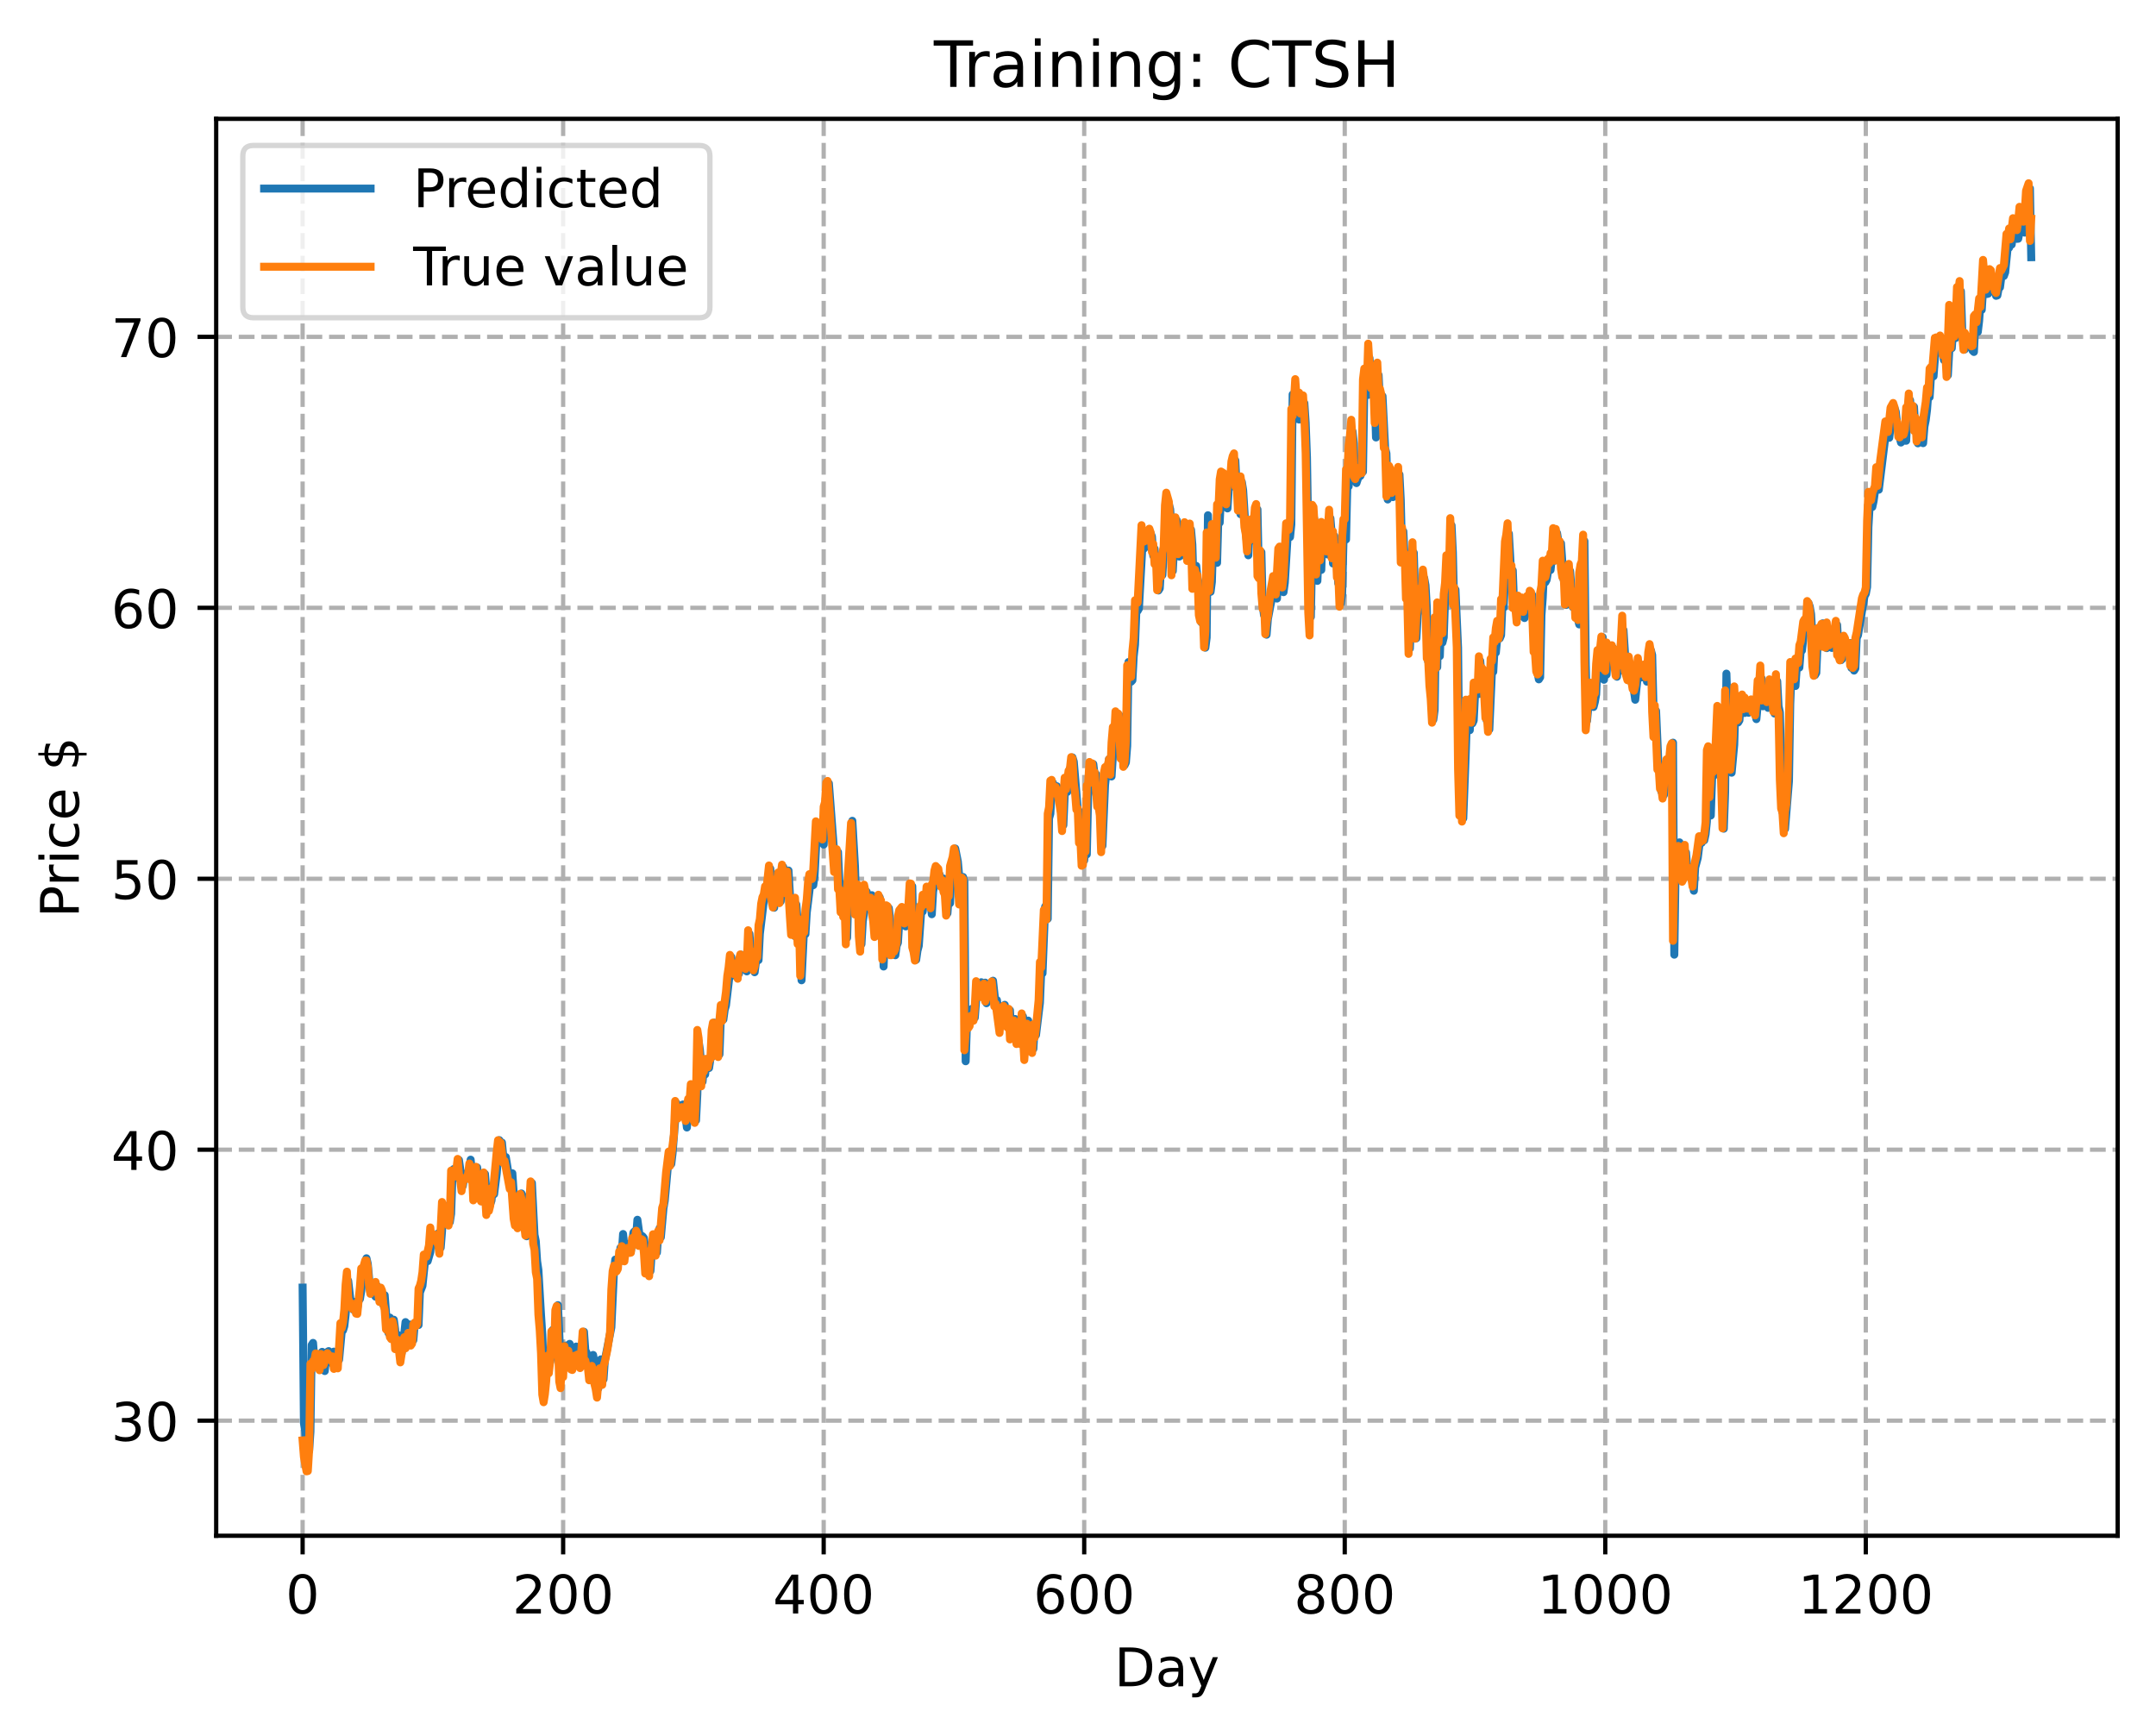<?xml version="1.0" encoding="utf-8" standalone="no"?>
<!DOCTYPE svg PUBLIC "-//W3C//DTD SVG 1.1//EN"
  "http://www.w3.org/Graphics/SVG/1.1/DTD/svg11.dtd">
<!-- Created with matplotlib (https://matplotlib.org/) -->
<svg height="325.986pt" version="1.1" viewBox="0 0 404.923 325.986" width="404.923pt" xmlns="http://www.w3.org/2000/svg" xmlns:xlink="http://www.w3.org/1999/xlink">
 <defs>
  <style type="text/css">
*{stroke-linecap:butt;stroke-linejoin:round;}
  </style>
 </defs>
 <g id="figure_1">
  <g id="patch_1">
   <path d="M 0 325.986 
L 404.923 325.986 
L 404.923 0 
L 0 0 
z
" style="fill:#ffffff;"/>
  </g>
  <g id="axes_1">
   <g id="patch_2">
    <path d="M 40.603 288.43 
L 397.723 288.43 
L 397.723 22.318 
L 40.603 22.318 
z
" style="fill:#ffffff;"/>
   </g>
   <g id="matplotlib.axis_1">
    <g id="xtick_1">
     <g id="line2d_1">
      <path clip-path="url(#pf539e84574)" d="M 56.836 288.43 
L 56.836 22.318 
" style="fill:none;stroke:#b0b0b0;stroke-dasharray:2.96,1.28;stroke-dashoffset:0;stroke-width:0.8;"/>
     </g>
     <g id="line2d_2">
      <defs>
       <path d="M 0 0 
L 0 3.5 
" id="m9c3b059430" style="stroke:#000000;stroke-width:0.8;"/>
      </defs>
      <g>
       <use style="stroke:#000000;stroke-width:0.8;" x="56.836" xlink:href="#m9c3b059430" y="288.43"/>
      </g>
     </g>
     <g id="text_1">
      <!-- 0 -->
      <defs>
       <path d="M 31.781 66.406 
Q 24.172 66.406 20.328 58.906 
Q 16.5 51.422 16.5 36.375 
Q 16.5 21.391 20.328 13.891 
Q 24.172 6.391 31.781 6.391 
Q 39.453 6.391 43.281 13.891 
Q 47.125 21.391 47.125 36.375 
Q 47.125 51.422 43.281 58.906 
Q 39.453 66.406 31.781 66.406 
z
M 31.781 74.219 
Q 44.047 74.219 50.516 64.516 
Q 56.984 54.828 56.984 36.375 
Q 56.984 17.969 50.516 8.266 
Q 44.047 -1.422 31.781 -1.422 
Q 19.531 -1.422 13.062 8.266 
Q 6.594 17.969 6.594 36.375 
Q 6.594 54.828 13.062 64.516 
Q 19.531 74.219 31.781 74.219 
z
" id="DejaVuSans-48"/>
      </defs>
      <g transform="translate(53.655 303.029)scale(0.1 -0.1)">
       <use xlink:href="#DejaVuSans-48"/>
      </g>
     </g>
    </g>
    <g id="xtick_2">
     <g id="line2d_3">
      <path clip-path="url(#pf539e84574)" d="M 105.766 288.43 
L 105.766 22.318 
" style="fill:none;stroke:#b0b0b0;stroke-dasharray:2.96,1.28;stroke-dashoffset:0;stroke-width:0.8;"/>
     </g>
     <g id="line2d_4">
      <g>
       <use style="stroke:#000000;stroke-width:0.8;" x="105.766" xlink:href="#m9c3b059430" y="288.43"/>
      </g>
     </g>
     <g id="text_2">
      <!-- 200 -->
      <defs>
       <path d="M 19.188 8.297 
L 53.609 8.297 
L 53.609 0 
L 7.328 0 
L 7.328 8.297 
Q 12.938 14.109 22.625 23.891 
Q 32.328 33.688 34.812 36.531 
Q 39.547 41.844 41.422 45.531 
Q 43.312 49.219 43.312 52.781 
Q 43.312 58.594 39.234 62.25 
Q 35.156 65.922 28.609 65.922 
Q 23.969 65.922 18.812 64.312 
Q 13.672 62.703 7.812 59.422 
L 7.812 69.391 
Q 13.766 71.781 18.938 73 
Q 24.125 74.219 28.422 74.219 
Q 39.75 74.219 46.484 68.547 
Q 53.219 62.891 53.219 53.422 
Q 53.219 48.922 51.531 44.891 
Q 49.859 40.875 45.406 35.406 
Q 44.188 33.984 37.641 27.219 
Q 31.109 20.453 19.188 8.297 
z
" id="DejaVuSans-50"/>
      </defs>
      <g transform="translate(96.223 303.029)scale(0.1 -0.1)">
       <use xlink:href="#DejaVuSans-50"/>
       <use x="63.623" xlink:href="#DejaVuSans-48"/>
       <use x="127.246" xlink:href="#DejaVuSans-48"/>
      </g>
     </g>
    </g>
    <g id="xtick_3">
     <g id="line2d_5">
      <path clip-path="url(#pf539e84574)" d="M 154.697 288.43 
L 154.697 22.318 
" style="fill:none;stroke:#b0b0b0;stroke-dasharray:2.96,1.28;stroke-dashoffset:0;stroke-width:0.8;"/>
     </g>
     <g id="line2d_6">
      <g>
       <use style="stroke:#000000;stroke-width:0.8;" x="154.697" xlink:href="#m9c3b059430" y="288.43"/>
      </g>
     </g>
     <g id="text_3">
      <!-- 400 -->
      <defs>
       <path d="M 37.797 64.312 
L 12.891 25.391 
L 37.797 25.391 
z
M 35.203 72.906 
L 47.609 72.906 
L 47.609 25.391 
L 58.016 25.391 
L 58.016 17.188 
L 47.609 17.188 
L 47.609 0 
L 37.797 0 
L 37.797 17.188 
L 4.891 17.188 
L 4.891 26.703 
z
" id="DejaVuSans-52"/>
      </defs>
      <g transform="translate(145.153 303.029)scale(0.1 -0.1)">
       <use xlink:href="#DejaVuSans-52"/>
       <use x="63.623" xlink:href="#DejaVuSans-48"/>
       <use x="127.246" xlink:href="#DejaVuSans-48"/>
      </g>
     </g>
    </g>
    <g id="xtick_4">
     <g id="line2d_7">
      <path clip-path="url(#pf539e84574)" d="M 203.628 288.43 
L 203.628 22.318 
" style="fill:none;stroke:#b0b0b0;stroke-dasharray:2.96,1.28;stroke-dashoffset:0;stroke-width:0.8;"/>
     </g>
     <g id="line2d_8">
      <g>
       <use style="stroke:#000000;stroke-width:0.8;" x="203.628" xlink:href="#m9c3b059430" y="288.43"/>
      </g>
     </g>
     <g id="text_4">
      <!-- 600 -->
      <defs>
       <path d="M 33.016 40.375 
Q 26.375 40.375 22.484 35.828 
Q 18.609 31.297 18.609 23.391 
Q 18.609 15.531 22.484 10.953 
Q 26.375 6.391 33.016 6.391 
Q 39.656 6.391 43.531 10.953 
Q 47.406 15.531 47.406 23.391 
Q 47.406 31.297 43.531 35.828 
Q 39.656 40.375 33.016 40.375 
z
M 52.594 71.297 
L 52.594 62.312 
Q 48.875 64.062 45.094 64.984 
Q 41.312 65.922 37.594 65.922 
Q 27.828 65.922 22.672 59.328 
Q 17.531 52.734 16.797 39.406 
Q 19.672 43.656 24.016 45.922 
Q 28.375 48.188 33.594 48.188 
Q 44.578 48.188 50.953 41.516 
Q 57.328 34.859 57.328 23.391 
Q 57.328 12.156 50.688 5.359 
Q 44.047 -1.422 33.016 -1.422 
Q 20.359 -1.422 13.672 8.266 
Q 6.984 17.969 6.984 36.375 
Q 6.984 53.656 15.188 63.938 
Q 23.391 74.219 37.203 74.219 
Q 40.922 74.219 44.703 73.484 
Q 48.484 72.75 52.594 71.297 
z
" id="DejaVuSans-54"/>
      </defs>
      <g transform="translate(194.084 303.029)scale(0.1 -0.1)">
       <use xlink:href="#DejaVuSans-54"/>
       <use x="63.623" xlink:href="#DejaVuSans-48"/>
       <use x="127.246" xlink:href="#DejaVuSans-48"/>
      </g>
     </g>
    </g>
    <g id="xtick_5">
     <g id="line2d_9">
      <path clip-path="url(#pf539e84574)" d="M 252.558 288.43 
L 252.558 22.318 
" style="fill:none;stroke:#b0b0b0;stroke-dasharray:2.96,1.28;stroke-dashoffset:0;stroke-width:0.8;"/>
     </g>
     <g id="line2d_10">
      <g>
       <use style="stroke:#000000;stroke-width:0.8;" x="252.558" xlink:href="#m9c3b059430" y="288.43"/>
      </g>
     </g>
     <g id="text_5">
      <!-- 800 -->
      <defs>
       <path d="M 31.781 34.625 
Q 24.75 34.625 20.719 30.859 
Q 16.703 27.094 16.703 20.516 
Q 16.703 13.922 20.719 10.156 
Q 24.75 6.391 31.781 6.391 
Q 38.812 6.391 42.859 10.172 
Q 46.922 13.969 46.922 20.516 
Q 46.922 27.094 42.891 30.859 
Q 38.875 34.625 31.781 34.625 
z
M 21.922 38.812 
Q 15.578 40.375 12.031 44.719 
Q 8.5 49.078 8.5 55.328 
Q 8.5 64.062 14.719 69.141 
Q 20.953 74.219 31.781 74.219 
Q 42.672 74.219 48.875 69.141 
Q 55.078 64.062 55.078 55.328 
Q 55.078 49.078 51.531 44.719 
Q 48 40.375 41.703 38.812 
Q 48.828 37.156 52.797 32.312 
Q 56.781 27.484 56.781 20.516 
Q 56.781 9.906 50.312 4.234 
Q 43.844 -1.422 31.781 -1.422 
Q 19.734 -1.422 13.25 4.234 
Q 6.781 9.906 6.781 20.516 
Q 6.781 27.484 10.781 32.312 
Q 14.797 37.156 21.922 38.812 
z
M 18.312 54.391 
Q 18.312 48.734 21.844 45.562 
Q 25.391 42.391 31.781 42.391 
Q 38.141 42.391 41.719 45.562 
Q 45.312 48.734 45.312 54.391 
Q 45.312 60.062 41.719 63.234 
Q 38.141 66.406 31.781 66.406 
Q 25.391 66.406 21.844 63.234 
Q 18.312 60.062 18.312 54.391 
z
" id="DejaVuSans-56"/>
      </defs>
      <g transform="translate(243.015 303.029)scale(0.1 -0.1)">
       <use xlink:href="#DejaVuSans-56"/>
       <use x="63.623" xlink:href="#DejaVuSans-48"/>
       <use x="127.246" xlink:href="#DejaVuSans-48"/>
      </g>
     </g>
    </g>
    <g id="xtick_6">
     <g id="line2d_11">
      <path clip-path="url(#pf539e84574)" d="M 301.489 288.43 
L 301.489 22.318 
" style="fill:none;stroke:#b0b0b0;stroke-dasharray:2.96,1.28;stroke-dashoffset:0;stroke-width:0.8;"/>
     </g>
     <g id="line2d_12">
      <g>
       <use style="stroke:#000000;stroke-width:0.8;" x="301.489" xlink:href="#m9c3b059430" y="288.43"/>
      </g>
     </g>
     <g id="text_6">
      <!-- 1000 -->
      <defs>
       <path d="M 12.406 8.297 
L 28.516 8.297 
L 28.516 63.922 
L 10.984 60.406 
L 10.984 69.391 
L 28.422 72.906 
L 38.281 72.906 
L 38.281 8.297 
L 54.391 8.297 
L 54.391 0 
L 12.406 0 
z
" id="DejaVuSans-49"/>
      </defs>
      <g transform="translate(288.764 303.029)scale(0.1 -0.1)">
       <use xlink:href="#DejaVuSans-49"/>
       <use x="63.623" xlink:href="#DejaVuSans-48"/>
       <use x="127.246" xlink:href="#DejaVuSans-48"/>
       <use x="190.869" xlink:href="#DejaVuSans-48"/>
      </g>
     </g>
    </g>
    <g id="xtick_7">
     <g id="line2d_13">
      <path clip-path="url(#pf539e84574)" d="M 350.419 288.43 
L 350.419 22.318 
" style="fill:none;stroke:#b0b0b0;stroke-dasharray:2.96,1.28;stroke-dashoffset:0;stroke-width:0.8;"/>
     </g>
     <g id="line2d_14">
      <g>
       <use style="stroke:#000000;stroke-width:0.8;" x="350.419" xlink:href="#m9c3b059430" y="288.43"/>
      </g>
     </g>
     <g id="text_7">
      <!-- 1200 -->
      <g transform="translate(337.694 303.029)scale(0.1 -0.1)">
       <use xlink:href="#DejaVuSans-49"/>
       <use x="63.623" xlink:href="#DejaVuSans-50"/>
       <use x="127.246" xlink:href="#DejaVuSans-48"/>
       <use x="190.869" xlink:href="#DejaVuSans-48"/>
      </g>
     </g>
    </g>
    <g id="text_8">
     <!-- Day -->
     <defs>
      <path d="M 19.672 64.797 
L 19.672 8.109 
L 31.594 8.109 
Q 46.688 8.109 53.688 14.938 
Q 60.688 21.781 60.688 36.531 
Q 60.688 51.172 53.688 57.984 
Q 46.688 64.797 31.594 64.797 
z
M 9.812 72.906 
L 30.078 72.906 
Q 51.266 72.906 61.172 64.094 
Q 71.094 55.281 71.094 36.531 
Q 71.094 17.672 61.125 8.828 
Q 51.172 0 30.078 0 
L 9.812 0 
z
" id="DejaVuSans-68"/>
      <path d="M 34.281 27.484 
Q 23.391 27.484 19.188 25 
Q 14.984 22.516 14.984 16.5 
Q 14.984 11.719 18.141 8.906 
Q 21.297 6.109 26.703 6.109 
Q 34.188 6.109 38.703 11.406 
Q 43.219 16.703 43.219 25.484 
L 43.219 27.484 
z
M 52.203 31.203 
L 52.203 0 
L 43.219 0 
L 43.219 8.297 
Q 40.141 3.328 35.547 0.953 
Q 30.953 -1.422 24.312 -1.422 
Q 15.922 -1.422 10.953 3.297 
Q 6 8.016 6 15.922 
Q 6 25.141 12.172 29.828 
Q 18.359 34.516 30.609 34.516 
L 43.219 34.516 
L 43.219 35.406 
Q 43.219 41.609 39.141 45 
Q 35.062 48.391 27.688 48.391 
Q 23 48.391 18.547 47.266 
Q 14.109 46.141 10.016 43.891 
L 10.016 52.203 
Q 14.938 54.109 19.578 55.047 
Q 24.219 56 28.609 56 
Q 40.484 56 46.344 49.844 
Q 52.203 43.703 52.203 31.203 
z
" id="DejaVuSans-97"/>
      <path d="M 32.172 -5.078 
Q 28.375 -14.844 24.75 -17.812 
Q 21.141 -20.797 15.094 -20.797 
L 7.906 -20.797 
L 7.906 -13.281 
L 13.188 -13.281 
Q 16.891 -13.281 18.938 -11.516 
Q 21 -9.766 23.484 -3.219 
L 25.094 0.875 
L 2.984 54.688 
L 12.5 54.688 
L 29.594 11.922 
L 46.688 54.688 
L 56.203 54.688 
z
" id="DejaVuSans-121"/>
     </defs>
     <g transform="translate(209.29 316.707)scale(0.1 -0.1)">
      <use xlink:href="#DejaVuSans-68"/>
      <use x="77.002" xlink:href="#DejaVuSans-97"/>
      <use x="138.281" xlink:href="#DejaVuSans-121"/>
     </g>
    </g>
   </g>
   <g id="matplotlib.axis_2">
    <g id="ytick_1">
     <g id="line2d_15">
      <path clip-path="url(#pf539e84574)" d="M 40.603 266.818 
L 397.723 266.818 
" style="fill:none;stroke:#b0b0b0;stroke-dasharray:2.96,1.28;stroke-dashoffset:0;stroke-width:0.8;"/>
     </g>
     <g id="line2d_16">
      <defs>
       <path d="M 0 0 
L -3.5 0 
" id="mfbfb6d2afd" style="stroke:#000000;stroke-width:0.8;"/>
      </defs>
      <g>
       <use style="stroke:#000000;stroke-width:0.8;" x="40.603" xlink:href="#mfbfb6d2afd" y="266.818"/>
      </g>
     </g>
     <g id="text_9">
      <!-- 30 -->
      <defs>
       <path d="M 40.578 39.312 
Q 47.656 37.797 51.625 33 
Q 55.609 28.219 55.609 21.188 
Q 55.609 10.406 48.188 4.484 
Q 40.766 -1.422 27.094 -1.422 
Q 22.516 -1.422 17.656 -0.516 
Q 12.797 0.391 7.625 2.203 
L 7.625 11.719 
Q 11.719 9.328 16.594 8.109 
Q 21.484 6.891 26.812 6.891 
Q 36.078 6.891 40.938 10.547 
Q 45.797 14.203 45.797 21.188 
Q 45.797 27.641 41.281 31.266 
Q 36.766 34.906 28.719 34.906 
L 20.219 34.906 
L 20.219 43.016 
L 29.109 43.016 
Q 36.375 43.016 40.234 45.922 
Q 44.094 48.828 44.094 54.297 
Q 44.094 59.906 40.109 62.906 
Q 36.141 65.922 28.719 65.922 
Q 24.656 65.922 20.016 65.031 
Q 15.375 64.156 9.812 62.312 
L 9.812 71.094 
Q 15.438 72.656 20.344 73.438 
Q 25.25 74.219 29.594 74.219 
Q 40.828 74.219 47.359 69.109 
Q 53.906 64.016 53.906 55.328 
Q 53.906 49.266 50.438 45.094 
Q 46.969 40.922 40.578 39.312 
z
" id="DejaVuSans-51"/>
      </defs>
      <g transform="translate(20.878 270.617)scale(0.1 -0.1)">
       <use xlink:href="#DejaVuSans-51"/>
       <use x="63.623" xlink:href="#DejaVuSans-48"/>
      </g>
     </g>
    </g>
    <g id="ytick_2">
     <g id="line2d_17">
      <path clip-path="url(#pf539e84574)" d="M 40.603 215.93 
L 397.723 215.93 
" style="fill:none;stroke:#b0b0b0;stroke-dasharray:2.96,1.28;stroke-dashoffset:0;stroke-width:0.8;"/>
     </g>
     <g id="line2d_18">
      <g>
       <use style="stroke:#000000;stroke-width:0.8;" x="40.603" xlink:href="#mfbfb6d2afd" y="215.93"/>
      </g>
     </g>
     <g id="text_10">
      <!-- 40 -->
      <g transform="translate(20.878 219.73)scale(0.1 -0.1)">
       <use xlink:href="#DejaVuSans-52"/>
       <use x="63.623" xlink:href="#DejaVuSans-48"/>
      </g>
     </g>
    </g>
    <g id="ytick_3">
     <g id="line2d_19">
      <path clip-path="url(#pf539e84574)" d="M 40.603 165.043 
L 397.723 165.043 
" style="fill:none;stroke:#b0b0b0;stroke-dasharray:2.96,1.28;stroke-dashoffset:0;stroke-width:0.8;"/>
     </g>
     <g id="line2d_20">
      <g>
       <use style="stroke:#000000;stroke-width:0.8;" x="40.603" xlink:href="#mfbfb6d2afd" y="165.043"/>
      </g>
     </g>
     <g id="text_11">
      <!-- 50 -->
      <defs>
       <path d="M 10.797 72.906 
L 49.516 72.906 
L 49.516 64.594 
L 19.828 64.594 
L 19.828 46.734 
Q 21.969 47.469 24.109 47.828 
Q 26.266 48.188 28.422 48.188 
Q 40.625 48.188 47.75 41.5 
Q 54.891 34.812 54.891 23.391 
Q 54.891 11.625 47.562 5.094 
Q 40.234 -1.422 26.906 -1.422 
Q 22.312 -1.422 17.547 -0.641 
Q 12.797 0.141 7.719 1.703 
L 7.719 11.625 
Q 12.109 9.234 16.797 8.062 
Q 21.484 6.891 26.703 6.891 
Q 35.156 6.891 40.078 11.328 
Q 45.016 15.766 45.016 23.391 
Q 45.016 31 40.078 35.438 
Q 35.156 39.891 26.703 39.891 
Q 22.75 39.891 18.812 39.016 
Q 14.891 38.141 10.797 36.281 
z
" id="DejaVuSans-53"/>
      </defs>
      <g transform="translate(20.878 168.842)scale(0.1 -0.1)">
       <use xlink:href="#DejaVuSans-53"/>
       <use x="63.623" xlink:href="#DejaVuSans-48"/>
      </g>
     </g>
    </g>
    <g id="ytick_4">
     <g id="line2d_21">
      <path clip-path="url(#pf539e84574)" d="M 40.603 114.155 
L 397.723 114.155 
" style="fill:none;stroke:#b0b0b0;stroke-dasharray:2.96,1.28;stroke-dashoffset:0;stroke-width:0.8;"/>
     </g>
     <g id="line2d_22">
      <g>
       <use style="stroke:#000000;stroke-width:0.8;" x="40.603" xlink:href="#mfbfb6d2afd" y="114.155"/>
      </g>
     </g>
     <g id="text_12">
      <!-- 60 -->
      <g transform="translate(20.878 117.954)scale(0.1 -0.1)">
       <use xlink:href="#DejaVuSans-54"/>
       <use x="63.623" xlink:href="#DejaVuSans-48"/>
      </g>
     </g>
    </g>
    <g id="ytick_5">
     <g id="line2d_23">
      <path clip-path="url(#pf539e84574)" d="M 40.603 63.267 
L 397.723 63.267 
" style="fill:none;stroke:#b0b0b0;stroke-dasharray:2.96,1.28;stroke-dashoffset:0;stroke-width:0.8;"/>
     </g>
     <g id="line2d_24">
      <g>
       <use style="stroke:#000000;stroke-width:0.8;" x="40.603" xlink:href="#mfbfb6d2afd" y="63.267"/>
      </g>
     </g>
     <g id="text_13">
      <!-- 70 -->
      <defs>
       <path d="M 8.203 72.906 
L 55.078 72.906 
L 55.078 68.703 
L 28.609 0 
L 18.312 0 
L 43.219 64.594 
L 8.203 64.594 
z
" id="DejaVuSans-55"/>
      </defs>
      <g transform="translate(20.878 67.067)scale(0.1 -0.1)">
       <use xlink:href="#DejaVuSans-55"/>
       <use x="63.623" xlink:href="#DejaVuSans-48"/>
      </g>
     </g>
    </g>
    <g id="text_14">
     <!-- Price $ -->
     <defs>
      <path d="M 19.672 64.797 
L 19.672 37.406 
L 32.078 37.406 
Q 38.969 37.406 42.719 40.969 
Q 46.484 44.531 46.484 51.125 
Q 46.484 57.672 42.719 61.234 
Q 38.969 64.797 32.078 64.797 
z
M 9.812 72.906 
L 32.078 72.906 
Q 44.344 72.906 50.609 67.359 
Q 56.891 61.812 56.891 51.125 
Q 56.891 40.328 50.609 34.812 
Q 44.344 29.297 32.078 29.297 
L 19.672 29.297 
L 19.672 0 
L 9.812 0 
z
" id="DejaVuSans-80"/>
      <path d="M 41.109 46.297 
Q 39.594 47.172 37.812 47.578 
Q 36.031 48 33.891 48 
Q 26.266 48 22.188 43.047 
Q 18.109 38.094 18.109 28.812 
L 18.109 0 
L 9.078 0 
L 9.078 54.688 
L 18.109 54.688 
L 18.109 46.188 
Q 20.953 51.172 25.484 53.578 
Q 30.031 56 36.531 56 
Q 37.453 56 38.578 55.875 
Q 39.703 55.766 41.062 55.516 
z
" id="DejaVuSans-114"/>
      <path d="M 9.422 54.688 
L 18.406 54.688 
L 18.406 0 
L 9.422 0 
z
M 9.422 75.984 
L 18.406 75.984 
L 18.406 64.594 
L 9.422 64.594 
z
" id="DejaVuSans-105"/>
      <path d="M 48.781 52.594 
L 48.781 44.188 
Q 44.969 46.297 41.141 47.344 
Q 37.312 48.391 33.406 48.391 
Q 24.656 48.391 19.812 42.844 
Q 14.984 37.312 14.984 27.297 
Q 14.984 17.281 19.812 11.734 
Q 24.656 6.203 33.406 6.203 
Q 37.312 6.203 41.141 7.25 
Q 44.969 8.297 48.781 10.406 
L 48.781 2.094 
Q 45.016 0.344 40.984 -0.531 
Q 36.969 -1.422 32.422 -1.422 
Q 20.062 -1.422 12.781 6.344 
Q 5.516 14.109 5.516 27.297 
Q 5.516 40.672 12.859 48.328 
Q 20.219 56 33.016 56 
Q 37.156 56 41.109 55.141 
Q 45.062 54.297 48.781 52.594 
z
" id="DejaVuSans-99"/>
      <path d="M 56.203 29.594 
L 56.203 25.203 
L 14.891 25.203 
Q 15.484 15.922 20.484 11.062 
Q 25.484 6.203 34.422 6.203 
Q 39.594 6.203 44.453 7.469 
Q 49.312 8.734 54.109 11.281 
L 54.109 2.781 
Q 49.266 0.734 44.188 -0.344 
Q 39.109 -1.422 33.891 -1.422 
Q 20.797 -1.422 13.156 6.188 
Q 5.516 13.812 5.516 26.812 
Q 5.516 40.234 12.766 48.109 
Q 20.016 56 32.328 56 
Q 43.359 56 49.781 48.891 
Q 56.203 41.797 56.203 29.594 
z
M 47.219 32.234 
Q 47.125 39.594 43.094 43.984 
Q 39.062 48.391 32.422 48.391 
Q 24.906 48.391 20.391 44.141 
Q 15.875 39.891 15.188 32.172 
z
" id="DejaVuSans-101"/>
      <path id="DejaVuSans-32"/>
      <path d="M 33.797 -14.703 
L 28.906 -14.703 
L 28.859 0 
Q 23.734 0.094 18.609 1.188 
Q 13.484 2.297 8.297 4.5 
L 8.297 13.281 
Q 13.281 10.156 18.375 8.562 
Q 23.484 6.984 28.906 6.938 
L 28.906 29.203 
Q 18.109 30.953 13.203 35.156 
Q 8.297 39.359 8.297 46.688 
Q 8.297 54.641 13.625 59.219 
Q 18.953 63.812 28.906 64.5 
L 28.906 75.984 
L 33.797 75.984 
L 33.797 64.656 
Q 38.328 64.453 42.578 63.688 
Q 46.828 62.938 50.875 61.625 
L 50.875 53.078 
Q 46.828 55.125 42.547 56.25 
Q 38.281 57.375 33.797 57.562 
L 33.797 36.719 
Q 44.875 35.016 50.094 30.609 
Q 55.328 26.219 55.328 18.609 
Q 55.328 10.359 49.781 5.594 
Q 44.234 0.828 33.797 0.094 
z
M 28.906 37.594 
L 28.906 57.625 
Q 23.25 56.984 20.266 54.391 
Q 17.281 51.812 17.281 47.516 
Q 17.281 43.312 20.031 40.969 
Q 22.797 38.625 28.906 37.594 
z
M 33.797 28.219 
L 33.797 7.078 
Q 39.984 7.906 43.141 10.594 
Q 46.297 13.281 46.297 17.672 
Q 46.297 21.969 43.281 24.5 
Q 40.281 27.047 33.797 28.219 
z
" id="DejaVuSans-36"/>
     </defs>
     <g transform="translate(14.798 172.342)rotate(-90)scale(0.1 -0.1)">
      <use xlink:href="#DejaVuSans-80"/>
      <use x="58.553" xlink:href="#DejaVuSans-114"/>
      <use x="99.666" xlink:href="#DejaVuSans-105"/>
      <use x="127.449" xlink:href="#DejaVuSans-99"/>
      <use x="182.43" xlink:href="#DejaVuSans-101"/>
      <use x="243.953" xlink:href="#DejaVuSans-32"/>
      <use x="275.74" xlink:href="#DejaVuSans-36"/>
     </g>
    </g>
   </g>
   <g id="line2d_25">
    <path clip-path="url(#pf539e84574)" d="M 56.836 241.832 
L 57.081 267.27 
L 57.325 268.816 
L 57.57 273.066 
L 57.814 272.099 
L 58.059 272.491 
L 58.304 268.908 
L 58.548 252.598 
L 58.793 252.213 
L 59.038 255.338 
L 59.282 255.712 
L 59.527 254.882 
L 59.772 255.233 
L 60.261 256.941 
L 60.506 253.898 
L 60.75 254.968 
L 60.995 257.501 
L 61.24 254.81 
L 61.484 253.913 
L 61.729 253.757 
L 61.974 254.06 
L 62.218 255.736 
L 62.463 256.154 
L 62.708 253.854 
L 62.952 255.39 
L 63.197 254.397 
L 63.441 255.044 
L 63.686 255.375 
L 64.175 250.09 
L 64.42 249.874 
L 64.665 249.077 
L 64.909 246.94 
L 65.399 240.549 
L 65.888 244.849 
L 66.133 245.16 
L 66.377 245.986 
L 66.622 244.497 
L 66.867 245.894 
L 67.111 245.74 
L 67.356 244.262 
L 67.601 243.97 
L 67.845 242.433 
L 68.09 239.975 
L 68.335 240.191 
L 68.579 237.68 
L 68.824 236.319 
L 69.069 237.341 
L 69.558 242.627 
L 69.802 241.586 
L 70.047 241.09 
L 70.292 243.16 
L 70.536 243.538 
L 70.781 241.46 
L 71.026 243.359 
L 71.27 243.684 
L 71.515 244.515 
L 71.76 243.79 
L 72.004 245.106 
L 72.249 243.244 
L 72.738 249.614 
L 72.983 250.395 
L 73.228 247.462 
L 73.717 250.444 
L 73.962 247.864 
L 74.206 249.651 
L 74.451 252.892 
L 74.696 250.707 
L 75.185 253.516 
L 75.429 254.171 
L 75.674 252.666 
L 76.163 248.309 
L 76.408 251.196 
L 76.653 250.379 
L 76.897 248.754 
L 77.387 251.608 
L 77.631 251.698 
L 77.876 248.842 
L 78.121 248.448 
L 78.365 248.52 
L 78.61 248.86 
L 78.855 242.75 
L 79.344 241.497 
L 79.833 236.709 
L 80.078 236.418 
L 80.323 236.865 
L 80.812 235.168 
L 81.056 231.963 
L 81.301 232.179 
L 81.546 233.058 
L 81.79 232.07 
L 82.035 232.461 
L 82.28 231.64 
L 82.769 234.329 
L 83.014 231.258 
L 83.258 226.261 
L 83.748 228.012 
L 83.992 227.109 
L 84.237 229.568 
L 84.482 229.528 
L 84.726 227.949 
L 84.971 220.773 
L 85.216 219.56 
L 85.46 220.876 
L 85.705 221.187 
L 86.194 217.863 
L 86.684 221.266 
L 86.928 222.704 
L 87.173 221.143 
L 87.417 220.658 
L 87.662 220.52 
L 88.151 219.642 
L 88.396 217.802 
L 88.641 220.454 
L 88.885 219.565 
L 89.13 223.815 
L 89.375 220.741 
L 89.619 219.265 
L 89.864 222.067 
L 90.353 224.58 
L 90.598 225.604 
L 91.087 220.49 
L 91.577 226.694 
L 91.821 224.608 
L 92.066 226.198 
L 92.311 225.48 
L 92.555 222.781 
L 92.8 224.282 
L 93.289 220.415 
L 93.778 214.134 
L 94.023 215.273 
L 94.268 214.582 
L 94.512 217.107 
L 94.757 218.188 
L 95.002 217.31 
L 95.491 220.379 
L 95.736 221.794 
L 95.98 222.249 
L 96.225 220.358 
L 96.714 227.438 
L 96.959 229.082 
L 97.204 228.281 
L 97.448 229.795 
L 97.693 225.318 
L 97.938 224.151 
L 98.182 224.607 
L 98.916 232.182 
L 99.161 229.613 
L 99.405 230.488 
L 99.895 222.179 
L 100.384 231.897 
L 100.629 233.104 
L 100.873 236.847 
L 101.118 238.53 
L 101.607 246.919 
L 101.852 250.706 
L 102.097 257.447 
L 102.341 259.168 
L 102.586 258.646 
L 102.831 257.313 
L 103.075 253.943 
L 103.32 255.804 
L 103.565 254.52 
L 103.809 249.776 
L 104.054 250.794 
L 104.299 253.063 
L 104.543 246.519 
L 104.788 245.124 
L 105.277 255.683 
L 105.522 258.201 
L 105.766 254.468 
L 106.011 256.129 
L 106.256 252.71 
L 106.5 253.85 
L 106.99 252.392 
L 107.479 256.202 
L 107.724 256.073 
L 108.213 252.901 
L 108.458 253.82 
L 108.702 253.555 
L 108.947 254.028 
L 109.192 255.429 
L 109.681 250.123 
L 109.926 253.589 
L 110.17 254.067 
L 110.66 255.81 
L 110.904 257.347 
L 111.393 254.475 
L 111.638 255.802 
L 111.883 258.404 
L 112.372 260.749 
L 112.861 255.308 
L 113.106 256.747 
L 113.351 259.049 
L 113.595 255.492 
L 114.819 249.294 
L 115.308 238.795 
L 115.553 236.566 
L 115.797 238.494 
L 116.042 237.426 
L 116.287 236.983 
L 116.531 234.354 
L 116.776 235.495 
L 117.02 231.762 
L 117.265 234.141 
L 117.51 235.403 
L 117.754 233.88 
L 117.999 233.649 
L 118.244 234.828 
L 118.488 234.989 
L 118.978 231.471 
L 119.222 231.216 
L 119.467 232.33 
L 119.712 229.086 
L 120.201 232.642 
L 120.446 232.036 
L 120.69 232.207 
L 120.935 232.515 
L 121.18 234.425 
L 121.424 237.771 
L 121.669 237.176 
L 121.914 238.356 
L 122.158 238.713 
L 122.403 235.151 
L 122.892 232.01 
L 123.137 232.658 
L 123.381 235.244 
L 123.626 231.838 
L 123.871 230.687 
L 124.115 232.372 
L 124.605 226.926 
L 124.849 225.504 
L 125.583 217.443 
L 125.828 216.29 
L 126.073 218.617 
L 126.317 216.597 
L 127.051 207.194 
L 127.296 208.882 
L 127.541 209.732 
L 128.03 207.789 
L 128.275 207.438 
L 128.764 209.657 
L 129.008 211.759 
L 129.253 208.437 
L 129.498 206.644 
L 129.742 207.598 
L 129.987 204.208 
L 130.232 206.036 
L 130.476 209.094 
L 130.721 210.422 
L 130.966 205.508 
L 131.21 195.55 
L 131.455 197.22 
L 131.944 203.16 
L 132.189 200.828 
L 132.434 201.799 
L 132.678 198.951 
L 132.923 198.898 
L 133.168 200.585 
L 133.412 198.937 
L 133.657 198.508 
L 134.146 192.069 
L 134.391 195.785 
L 134.636 197.425 
L 134.88 196.297 
L 135.125 198.024 
L 135.369 191.351 
L 135.614 188.958 
L 135.859 191.477 
L 136.103 189.661 
L 136.348 188.832 
L 137.082 182.606 
L 137.327 179.715 
L 138.061 183.258 
L 138.305 180.963 
L 138.795 182.86 
L 139.284 179.322 
L 139.773 182.076 
L 140.018 180.209 
L 140.263 182.439 
L 140.507 180.799 
L 140.752 175.392 
L 140.996 178.438 
L 141.241 178.724 
L 141.73 182.597 
L 141.975 180.658 
L 142.22 179.903 
L 142.464 180.319 
L 142.709 175.371 
L 143.443 169.295 
L 143.932 167.007 
L 144.177 167.657 
L 144.666 163.144 
L 144.911 167.705 
L 145.4 170.484 
L 145.645 166.792 
L 145.89 165.712 
L 146.134 166.771 
L 146.379 164.181 
L 146.624 169.283 
L 146.868 164.052 
L 147.113 162.849 
L 147.602 167.258 
L 147.847 167.745 
L 148.091 163.498 
L 148.581 171.837 
L 148.825 174.678 
L 149.07 173.291 
L 149.315 175.835 
L 149.559 169.881 
L 150.049 176.23 
L 150.293 173.357 
L 150.538 184.11 
L 151.027 174.057 
L 151.272 175.443 
L 151.517 171.396 
L 152.251 165.406 
L 152.495 165.658 
L 152.74 166.255 
L 152.984 164.459 
L 153.474 154.997 
L 153.718 157.48 
L 153.963 155.607 
L 154.208 157.293 
L 154.452 154.852 
L 154.697 158.626 
L 154.942 151.299 
L 155.186 152.071 
L 155.431 148.459 
L 155.676 147.141 
L 156.899 163.189 
L 157.144 160.019 
L 157.388 160.035 
L 157.633 165.403 
L 157.878 165.981 
L 158.122 169.474 
L 158.367 169.368 
L 158.612 171.926 
L 158.856 169.8 
L 159.101 176.128 
L 159.345 166.893 
L 159.835 159.041 
L 160.079 154.161 
L 160.569 162.633 
L 160.813 170.386 
L 161.058 169.283 
L 161.303 166.945 
L 161.547 173.928 
L 161.792 177.322 
L 162.037 173.032 
L 162.281 171.473 
L 162.526 167.842 
L 162.771 167.485 
L 163.015 170.322 
L 163.26 169.255 
L 163.505 170.932 
L 163.749 168.128 
L 164.483 175.667 
L 164.728 175.687 
L 164.972 173.065 
L 165.217 168.535 
L 165.462 169.827 
L 165.706 170.339 
L 165.951 181.525 
L 166.196 175.644 
L 166.44 177.255 
L 166.685 170.399 
L 166.93 170.546 
L 167.174 172.687 
L 167.419 178.136 
L 167.664 178.324 
L 167.908 177.945 
L 168.153 179.405 
L 168.398 177.647 
L 168.642 177.05 
L 168.887 173.033 
L 169.132 171.394 
L 169.376 170.815 
L 169.621 170.64 
L 170.11 173.988 
L 170.355 172.586 
L 170.6 172.77 
L 170.844 170.567 
L 171.089 166.625 
L 171.333 166.462 
L 171.578 176.702 
L 172.067 180.259 
L 172.312 178.549 
L 172.557 177.627 
L 173.046 170.546 
L 173.291 171.2 
L 173.535 169.238 
L 174.025 169.745 
L 174.269 167.203 
L 174.514 169.12 
L 174.759 169.564 
L 175.003 171.705 
L 175.248 167.418 
L 175.982 163.236 
L 176.227 164.191 
L 176.471 164.249 
L 176.716 165.777 
L 176.96 166.498 
L 177.205 165.005 
L 177.45 167.483 
L 177.694 168.115 
L 177.939 171.535 
L 178.184 168.182 
L 178.428 169.639 
L 178.673 164.126 
L 179.162 161.291 
L 179.407 159.364 
L 179.896 161.803 
L 180.141 164.467 
L 180.386 168.822 
L 180.63 167.761 
L 180.875 164.711 
L 181.12 165.579 
L 181.364 199.318 
L 181.609 192.128 
L 182.098 190.702 
L 182.343 190.864 
L 182.588 189.452 
L 182.832 190.621 
L 183.077 191.137 
L 183.566 184.737 
L 183.811 185.841 
L 184.055 184.906 
L 184.3 184.477 
L 184.545 186.507 
L 185.034 184.554 
L 185.279 188.418 
L 185.768 185.565 
L 186.013 184.717 
L 186.257 184.6 
L 186.502 184.193 
L 186.991 188.661 
L 187.236 187.824 
L 187.725 191.743 
L 187.97 192.355 
L 188.215 190.403 
L 188.459 191.812 
L 188.704 188.719 
L 189.193 192.793 
L 189.438 192.959 
L 189.682 189.737 
L 189.927 194.077 
L 190.172 191.703 
L 190.416 194.282 
L 190.661 191.381 
L 191.15 195.422 
L 191.395 192.806 
L 191.64 193.977 
L 191.884 196.126 
L 192.129 190.909 
L 192.618 197.29 
L 193.108 191.68 
L 193.352 194.736 
L 193.597 195.354 
L 193.842 193.045 
L 194.086 196.98 
L 194.331 192.482 
L 194.575 194.393 
L 195.309 188.341 
L 195.554 182.298 
L 195.799 182.798 
L 196.288 170.31 
L 196.533 169.88 
L 196.777 172.562 
L 197.022 153.701 
L 197.267 152.832 
L 197.511 148.393 
L 197.756 147.025 
L 198.001 149.746 
L 198.49 147.666 
L 198.979 149.386 
L 199.224 150.599 
L 199.713 154.967 
L 199.958 149.404 
L 200.203 147.048 
L 200.447 148.733 
L 200.936 144.41 
L 201.181 143.91 
L 201.426 142.256 
L 201.67 143.048 
L 202.16 148.933 
L 202.404 152.062 
L 202.649 152.344 
L 202.894 157.476 
L 203.138 155.732 
L 203.383 161.462 
L 203.628 161.585 
L 203.872 158.362 
L 204.117 160.462 
L 204.362 149.514 
L 204.606 148.121 
L 204.851 144.461 
L 205.096 144.088 
L 205.34 143.51 
L 205.585 145.579 
L 205.83 145.381 
L 206.074 149.385 
L 206.319 150.948 
L 206.563 151.079 
L 206.808 152.063 
L 207.053 158.861 
L 207.542 147.441 
L 207.787 145.159 
L 208.031 144.804 
L 208.276 142.591 
L 208.521 143.46 
L 208.765 145.828 
L 209.255 138.087 
L 209.499 139.263 
L 209.744 135.079 
L 209.989 135.348 
L 210.233 134.345 
L 210.723 141.582 
L 210.967 138.08 
L 211.212 143.715 
L 211.457 143.19 
L 211.701 140.09 
L 211.946 124.34 
L 212.191 127.404 
L 212.435 128.036 
L 212.68 127.766 
L 212.924 123.25 
L 213.169 121.083 
L 213.414 114.839 
L 213.658 114.736 
L 213.903 114.304 
L 214.637 100.941 
L 214.882 103.011 
L 215.126 102.655 
L 215.616 101.013 
L 215.86 101.672 
L 216.105 100.172 
L 216.35 100.771 
L 216.594 104.375 
L 216.839 103.063 
L 217.084 105.993 
L 217.328 104.44 
L 217.573 110.9 
L 217.818 110.508 
L 218.062 106.398 
L 218.307 108.003 
L 218.551 103.781 
L 218.796 103.461 
L 219.041 96.601 
L 219.285 94.471 
L 219.53 94.696 
L 219.775 95.647 
L 220.019 99.729 
L 220.264 107.237 
L 220.509 102.529 
L 220.998 97.697 
L 221.487 104.53 
L 221.732 101.449 
L 222.221 104.267 
L 222.711 99.373 
L 222.955 100.574 
L 223.2 105.095 
L 223.689 99.502 
L 223.934 102.279 
L 224.179 110.289 
L 224.668 106.281 
L 224.912 108.577 
L 225.157 109.647 
L 225.402 115.958 
L 225.646 116.9 
L 225.891 113.801 
L 226.136 115.862 
L 226.38 121.644 
L 226.625 119.742 
L 226.87 96.769 
L 227.114 107.508 
L 227.359 111.149 
L 227.604 109.284 
L 227.848 101.164 
L 228.093 102.461 
L 228.338 105.4 
L 228.582 105.712 
L 228.827 96.978 
L 229.072 98.168 
L 229.316 92.763 
L 229.561 90.302 
L 229.806 90.141 
L 230.05 90.405 
L 230.295 91.274 
L 230.539 95.486 
L 230.784 91.493 
L 231.029 91.1 
L 231.273 91.393 
L 231.518 88.287 
L 232.007 86.479 
L 232.252 91.294 
L 232.497 91.713 
L 232.741 95.498 
L 232.986 96.569 
L 233.231 90.525 
L 233.475 92.046 
L 233.965 99.875 
L 234.454 104.291 
L 234.699 98.533 
L 234.943 101.591 
L 235.188 98.569 
L 235.433 98.883 
L 235.677 99.963 
L 235.922 96.716 
L 236.167 95.681 
L 236.411 107.179 
L 236.656 107.933 
L 236.9 103.7 
L 237.145 113.513 
L 237.39 115.503 
L 237.634 114.226 
L 237.879 119.207 
L 238.124 116.256 
L 239.102 111.119 
L 239.347 108.206 
L 239.592 111.176 
L 239.836 112.414 
L 240.081 106.446 
L 240.326 104.493 
L 240.57 104.038 
L 240.815 106.402 
L 241.06 111.215 
L 241.304 109.427 
L 241.794 101.266 
L 242.038 100.129 
L 242.283 100.872 
L 242.527 98.508 
L 242.772 74.088 
L 243.017 78.864 
L 243.261 77.823 
L 243.506 74.039 
L 243.751 77.436 
L 243.995 78.794 
L 244.24 76.008 
L 244.485 78.768 
L 244.974 75.72 
L 245.219 79.367 
L 245.463 85.88 
L 245.953 115.48 
L 246.197 115.855 
L 246.442 103.002 
L 246.687 96.819 
L 246.931 98.005 
L 247.176 101.174 
L 247.421 109.095 
L 247.665 102.814 
L 247.91 100.673 
L 248.155 107.038 
L 248.399 98.927 
L 248.644 102.896 
L 248.888 101.535 
L 249.133 101.65 
L 249.378 104.14 
L 249.867 97.347 
L 250.112 100.285 
L 250.356 105.834 
L 250.601 100.659 
L 250.846 105.891 
L 251.09 104.208 
L 251.335 109.542 
L 251.58 107.576 
L 251.824 113.311 
L 252.069 111.539 
L 252.314 101.863 
L 252.558 99.509 
L 252.803 101.323 
L 253.048 90.701 
L 253.292 91.349 
L 253.537 86.063 
L 253.782 84.241 
L 254.026 81.042 
L 254.271 83.288 
L 254.515 90.33 
L 254.76 90.73 
L 255.249 89.246 
L 255.494 89.393 
L 255.739 88.755 
L 255.983 88.602 
L 256.228 73.482 
L 256.473 71.398 
L 256.717 72.059 
L 256.962 74.17 
L 257.207 67.254 
L 257.696 73.399 
L 257.941 72.254 
L 258.185 73.97 
L 258.43 82.162 
L 258.675 78.703 
L 258.919 70.453 
L 259.164 75.438 
L 259.409 75.046 
L 259.653 74.409 
L 260.143 84.191 
L 260.387 85.16 
L 260.632 93.81 
L 260.876 88.577 
L 261.366 88.838 
L 261.61 93.363 
L 261.855 92.362 
L 262.1 92.639 
L 262.344 90.953 
L 262.589 91.986 
L 262.834 89.128 
L 263.078 93.896 
L 263.323 103.977 
L 263.568 99.801 
L 263.812 105.06 
L 264.057 105.357 
L 264.302 112.171 
L 264.546 111.975 
L 264.791 121.792 
L 265.525 103.825 
L 266.014 119.879 
L 266.259 115.53 
L 266.503 114.434 
L 266.993 111.238 
L 267.237 113.036 
L 267.482 108.592 
L 267.727 109.911 
L 267.971 114.047 
L 268.216 124.201 
L 268.461 122.879 
L 268.705 129.256 
L 269.195 135.157 
L 269.439 133.389 
L 269.684 117.155 
L 269.929 125.309 
L 270.173 114.289 
L 270.418 123.234 
L 270.663 116.269 
L 270.907 120.68 
L 271.152 119.71 
L 271.397 112.468 
L 271.641 110.773 
L 271.886 106.078 
L 272.131 109.506 
L 272.375 106.993 
L 272.62 98.679 
L 272.864 103.761 
L 273.109 113.877 
L 273.354 110.75 
L 273.843 121.645 
L 274.088 145.125 
L 274.332 152.11 
L 274.577 146.23 
L 274.822 153.69 
L 275.311 140.665 
L 275.556 133.012 
L 276.045 137.143 
L 276.29 131.337 
L 276.534 135.864 
L 276.779 135.337 
L 277.024 130.401 
L 277.268 130.504 
L 277.513 129.457 
L 277.758 130.341 
L 278.002 124.121 
L 278.247 126.975 
L 278.736 126.185 
L 279.225 135.324 
L 279.47 134.488 
L 279.715 136.991 
L 280.204 125.982 
L 280.449 126.18 
L 280.693 121.911 
L 280.938 122.586 
L 281.427 117.581 
L 281.672 119.903 
L 281.917 119.327 
L 282.161 113.764 
L 282.406 114.123 
L 282.895 102.69 
L 283.385 100.229 
L 283.874 108.845 
L 284.118 107.147 
L 284.363 113.74 
L 284.608 112.32 
L 284.852 113.085 
L 285.097 115.896 
L 285.342 112.32 
L 285.831 114.331 
L 286.076 114.012 
L 286.32 116.075 
L 286.565 115.093 
L 286.81 115.185 
L 287.054 113.484 
L 287.299 114.717 
L 287.544 111.903 
L 287.788 111.776 
L 288.033 116.094 
L 288.278 122.478 
L 288.522 122.317 
L 288.767 126.283 
L 289.012 127.592 
L 289.256 127.205 
L 289.501 115.543 
L 289.746 112.247 
L 289.99 107.1 
L 290.235 109.363 
L 290.479 108.912 
L 290.969 105.856 
L 291.213 107.06 
L 291.458 104.825 
L 291.703 105.437 
L 291.947 100.834 
L 292.192 105.246 
L 292.437 100.122 
L 292.926 103.255 
L 293.171 102.045 
L 293.66 108.889 
L 293.905 108.513 
L 294.149 113.62 
L 294.394 113.456 
L 294.639 111.162 
L 294.883 107.245 
L 295.373 114.009 
L 295.617 114.141 
L 295.862 111.684 
L 296.106 115.319 
L 296.596 117.276 
L 296.84 108.351 
L 297.33 106.187 
L 297.574 101.627 
L 297.819 124.79 
L 298.064 135.365 
L 298.308 132.811 
L 298.553 128.568 
L 298.798 128.31 
L 299.042 128.375 
L 299.287 132.777 
L 299.532 131.834 
L 299.776 130.429 
L 300.021 125.165 
L 300.266 122.684 
L 300.51 123.86 
L 300.755 122.446 
L 301 119.666 
L 301.244 127.668 
L 301.489 125.456 
L 301.734 126.705 
L 301.978 122.089 
L 302.223 123.26 
L 302.467 122.693 
L 302.712 123.338 
L 302.957 121.714 
L 303.691 127.097 
L 303.935 123.218 
L 304.18 126.017 
L 304.425 124.501 
L 304.914 118.348 
L 305.403 126.049 
L 305.893 127.774 
L 306.137 124.551 
L 307.116 131.423 
L 307.85 124.604 
L 308.094 126.822 
L 308.339 127.231 
L 308.584 125.655 
L 308.828 125.928 
L 309.073 125.33 
L 309.318 128.029 
L 309.562 126.95 
L 309.807 123.06 
L 310.052 122.136 
L 310.296 123.031 
L 310.541 132.731 
L 310.786 137.207 
L 311.03 133.51 
L 311.52 144.639 
L 311.764 145.111 
L 312.009 148.635 
L 312.254 147.17 
L 312.498 149.323 
L 312.743 147.693 
L 312.988 144.268 
L 313.232 143.716 
L 313.477 145.235 
L 314.211 139.483 
L 314.455 179.301 
L 314.7 162.662 
L 314.945 162.258 
L 315.189 158.88 
L 315.434 158.207 
L 315.679 161.891 
L 315.923 161.479 
L 316.168 164.899 
L 316.413 163.687 
L 316.657 160.129 
L 316.902 163.476 
L 317.147 164.227 
L 317.636 162.9 
L 318.125 167.293 
L 318.37 162.944 
L 318.859 161.137 
L 319.349 157.207 
L 319.593 158.3 
L 319.838 156.871 
L 320.082 157.823 
L 320.327 156.694 
L 320.572 154.297 
L 320.816 140.954 
L 321.061 140.892 
L 321.306 153.167 
L 321.55 146.012 
L 321.795 145.777 
L 322.04 145.166 
L 322.284 143.75 
L 322.774 133.487 
L 323.263 138.966 
L 323.752 155.639 
L 323.997 148.799 
L 324.242 126.514 
L 324.486 134.027 
L 325.22 145.124 
L 325.71 139.868 
L 325.954 131.779 
L 326.199 134.596 
L 326.443 135.687 
L 326.688 135.285 
L 326.933 131.739 
L 327.177 132.95 
L 327.422 131.424 
L 327.667 133.907 
L 327.911 131.726 
L 328.401 133.868 
L 328.645 132.269 
L 328.89 132.443 
L 329.135 131.993 
L 329.379 133.712 
L 329.624 133.603 
L 329.869 135.063 
L 330.358 129.829 
L 330.603 130.643 
L 330.847 127.416 
L 331.092 132.646 
L 331.337 131.99 
L 331.581 130.719 
L 331.826 130.941 
L 332.07 132.946 
L 332.315 131.92 
L 332.56 128.355 
L 332.804 131.644 
L 333.049 130.395 
L 333.294 134.014 
L 333.538 132.102 
L 333.783 127.951 
L 334.028 132.621 
L 334.272 133.774 
L 334.762 152.529 
L 335.006 153.057 
L 335.251 155.683 
L 335.985 146.71 
L 336.23 132.213 
L 336.474 125.937 
L 336.719 128.549 
L 336.964 126.528 
L 337.208 128.84 
L 337.453 125.276 
L 337.698 125.043 
L 337.942 125.381 
L 338.187 122.247 
L 338.431 122.176 
L 338.921 117.681 
L 339.165 116.853 
L 339.41 118.367 
L 339.655 113.249 
L 339.899 113.932 
L 340.144 115.347 
L 340.633 123.856 
L 340.878 126.792 
L 341.123 126.378 
L 341.367 120.646 
L 341.612 119.194 
L 341.857 118.871 
L 342.101 118.756 
L 342.346 117.073 
L 342.591 120.735 
L 342.835 119.481 
L 343.08 121.726 
L 343.325 118.251 
L 343.569 121.22 
L 343.814 121.104 
L 344.058 121.691 
L 344.303 120.047 
L 344.548 119.883 
L 345.037 117.372 
L 345.282 121.881 
L 345.526 123.331 
L 345.771 123.981 
L 346.016 123.733 
L 346.505 120.517 
L 346.75 120.97 
L 347.239 122.723 
L 347.484 120.763 
L 347.728 125.447 
L 347.973 124.635 
L 348.218 125.943 
L 348.462 125.542 
L 348.707 119.816 
L 348.952 119.307 
L 350.175 111.96 
L 350.419 111.551 
L 350.664 110.253 
L 350.909 98.976 
L 351.153 94.699 
L 351.643 95.217 
L 351.887 94.096 
L 352.132 92.355 
L 352.377 92.034 
L 352.621 88.727 
L 352.866 91.974 
L 354.334 80.076 
L 354.579 80.099 
L 354.823 82.228 
L 355.313 78.011 
L 355.557 78.01 
L 355.802 76.583 
L 356.046 77.322 
L 356.291 79.449 
L 356.536 80.275 
L 356.78 82.159 
L 357.025 83.112 
L 357.27 82.238 
L 357.514 81.919 
L 357.759 82.775 
L 358.004 82.775 
L 358.248 77.594 
L 358.493 77.848 
L 358.738 75.158 
L 358.982 78.458 
L 359.472 76.408 
L 359.716 80.733 
L 359.961 78.789 
L 360.206 83.261 
L 360.94 79.992 
L 361.184 83.231 
L 361.429 80.138 
L 361.674 78.923 
L 361.918 76.966 
L 362.163 73.77 
L 362.407 74.597 
L 362.652 70.744 
L 362.897 70.357 
L 363.141 70.674 
L 363.631 64.218 
L 363.875 64.745 
L 364.12 64.553 
L 364.365 64.515 
L 364.609 64.017 
L 365.099 67.628 
L 365.343 67.242 
L 365.588 65.686 
L 365.833 70.471 
L 366.077 66.149 
L 366.322 58.47 
L 366.567 65.399 
L 366.811 61.818 
L 367.056 59.933 
L 367.301 63.488 
L 367.545 61.281 
L 367.79 55.404 
L 368.034 56.422 
L 368.279 54.691 
L 368.524 61.843 
L 369.013 65.622 
L 369.258 63.155 
L 369.502 64.016 
L 369.747 64.407 
L 369.992 64.441 
L 370.236 64.096 
L 370.481 65.864 
L 370.726 66.103 
L 370.97 60.906 
L 371.215 60.382 
L 371.46 62.341 
L 371.704 60.256 
L 371.949 56.82 
L 372.194 58.198 
L 372.683 50.46 
L 372.928 52.263 
L 373.172 55.217 
L 373.417 55.152 
L 373.906 51.494 
L 374.151 51.882 
L 374.395 54.392 
L 374.64 53.527 
L 374.885 55.56 
L 375.129 55.485 
L 375.374 54.165 
L 375.619 53.972 
L 375.863 52.067 
L 376.108 51.074 
L 376.353 51.832 
L 376.597 51.166 
L 377.087 46.27 
L 377.331 46.533 
L 377.576 44.814 
L 377.821 45.935 
L 378.31 41.705 
L 378.799 44.861 
L 379.044 44.836 
L 379.289 43.612 
L 379.533 40.897 
L 379.778 42.366 
L 380.022 41.905 
L 380.267 43.689 
L 380.756 37.894 
L 381.001 37.346 
L 381.246 35.387 
L 381.49 48.307 
L 381.49 48.307 
" style="fill:none;stroke:#1f77b4;stroke-linecap:square;stroke-width:1.5;"/>
   </g>
   <g id="line2d_26">
    <path clip-path="url(#pf539e84574)" d="M 56.836 270.533 
L 57.081 273.637 
L 57.57 276.334 
L 57.814 276.283 
L 58.059 272.263 
L 58.304 256.132 
L 58.548 257.149 
L 58.793 255.623 
L 59.038 255.521 
L 59.282 254.198 
L 59.527 254.249 
L 60.016 257.353 
L 60.261 254.3 
L 60.75 256.386 
L 61.484 254.147 
L 61.729 254.452 
L 61.974 255.267 
L 62.218 255.572 
L 62.463 254.758 
L 62.708 257.099 
L 62.952 255.928 
L 63.197 256.081 
L 63.441 256.997 
L 63.931 248.499 
L 64.175 249.465 
L 64.42 248.346 
L 64.665 245.954 
L 64.909 241.273 
L 65.154 238.83 
L 65.399 243.817 
L 65.643 244.682 
L 65.888 244.936 
L 66.133 245.802 
L 66.377 244.886 
L 66.622 245.293 
L 66.867 246.717 
L 67.111 246.768 
L 67.601 241.629 
L 67.845 238.219 
L 68.09 238.525 
L 68.579 236.744 
L 68.824 236.744 
L 69.069 237.965 
L 69.313 241.476 
L 69.558 243.003 
L 69.802 241.832 
L 70.047 242.545 
L 70.292 241.883 
L 70.536 240.764 
L 70.781 242.545 
L 71.026 242.952 
L 71.27 244.529 
L 71.515 241.832 
L 71.76 242.392 
L 72.004 244.936 
L 72.249 246.005 
L 72.494 249.669 
L 72.738 249.873 
L 72.983 248.499 
L 73.228 251.145 
L 73.472 251.501 
L 73.717 248.142 
L 73.962 249.16 
L 74.206 253.384 
L 74.451 251.552 
L 74.696 251.654 
L 75.185 255.877 
L 75.919 251.145 
L 76.163 253.231 
L 76.408 252.773 
L 76.653 250.331 
L 77.142 252.722 
L 77.387 252.366 
L 77.631 248.702 
L 77.876 248.397 
L 78.121 249.058 
L 78.365 248.651 
L 78.61 241.985 
L 78.855 241.476 
L 79.099 240.56 
L 79.344 238.932 
L 79.589 235.624 
L 80.078 236.031 
L 80.567 233.894 
L 80.812 230.535 
L 81.056 233.08 
L 81.301 231.909 
L 81.546 231.858 
L 81.79 232.876 
L 82.28 233.741 
L 82.524 235.471 
L 83.014 225.752 
L 83.258 227.736 
L 83.503 228.194 
L 83.748 227.329 
L 83.992 229.925 
L 84.237 230.179 
L 84.482 228.551 
L 84.726 219.849 
L 84.971 219.849 
L 85.216 220.612 
L 85.46 220.968 
L 85.705 219.696 
L 85.95 217.661 
L 86.194 220.51 
L 86.439 221.63 
L 86.684 223.716 
L 86.928 221.986 
L 87.662 220.968 
L 87.907 220.561 
L 88.151 218.526 
L 88.396 221.63 
L 88.641 220.154 
L 88.885 225.446 
L 89.13 219.696 
L 89.375 219.136 
L 89.619 223.258 
L 89.864 224.581 
L 90.353 225.65 
L 90.598 223.971 
L 90.843 220.205 
L 91.332 228.194 
L 91.577 225.141 
L 91.821 227.431 
L 92.066 226.464 
L 92.311 223.106 
L 92.555 224.174 
L 93.289 216.338 
L 93.534 214.149 
L 93.778 214.556 
L 94.023 214.607 
L 94.512 218.424 
L 94.757 218.017 
L 95.736 223.309 
L 95.98 222.037 
L 96.47 228.907 
L 96.714 230.179 
L 96.959 229.619 
L 97.204 230.688 
L 97.448 224.53 
L 97.693 224.225 
L 97.938 225.192 
L 98.182 228.856 
L 98.427 229.975 
L 98.672 232.062 
L 98.916 229.67 
L 99.161 230.128 
L 99.65 221.884 
L 100.139 233.588 
L 100.384 234.708 
L 100.629 238.932 
L 100.873 240.153 
L 101.118 246.921 
L 101.363 249.771 
L 101.607 254.147 
L 101.852 261.933 
L 102.097 263.358 
L 102.341 261.831 
L 102.586 259.389 
L 102.831 254.605 
L 103.075 257.913 
L 103.32 255.776 
L 103.565 250.025 
L 104.054 254.402 
L 104.299 246.056 
L 104.543 245.293 
L 105.032 259.49 
L 105.277 260.712 
L 105.522 255.521 
L 105.766 258.625 
L 106.011 252.824 
L 106.256 255.267 
L 106.5 255.114 
L 106.745 253.689 
L 106.99 256.386 
L 107.234 257.2 
L 107.479 257.302 
L 107.968 254.605 
L 108.213 254.961 
L 108.458 254.402 
L 108.702 254.554 
L 108.947 256.946 
L 109.436 250.076 
L 109.681 256.386 
L 109.926 255.521 
L 110.17 256.641 
L 110.415 256.895 
L 110.66 259.236 
L 111.149 256.539 
L 111.393 257.811 
L 111.638 259.897 
L 111.883 260.915 
L 112.127 262.493 
L 112.617 256.997 
L 113.106 260.101 
L 113.351 256.488 
L 113.595 255.776 
L 114.085 253.435 
L 114.574 250.178 
L 114.819 242.188 
L 115.063 238.728 
L 115.308 237.71 
L 115.553 238.932 
L 115.797 238.779 
L 116.042 238.321 
L 116.287 235.064 
L 116.531 235.37 
L 116.776 234.046 
L 117.265 236.896 
L 117.51 234.708 
L 117.754 234.403 
L 118.244 235.319 
L 118.488 235.268 
L 118.733 232.52 
L 118.978 232.418 
L 119.222 232.723 
L 119.467 231.146 
L 119.712 231.655 
L 119.956 233.996 
L 120.446 232.723 
L 120.69 232.876 
L 120.935 235.319 
L 121.18 239.186 
L 121.424 237.659 
L 121.914 239.695 
L 122.158 235.013 
L 122.403 234.352 
L 122.648 231.807 
L 122.892 232.164 
L 123.137 235.828 
L 123.381 231.757 
L 123.626 231.146 
L 123.871 232.978 
L 124.36 226.871 
L 124.605 226.108 
L 125.094 220.205 
L 125.583 216.287 
L 125.828 218.984 
L 126.562 213.132 
L 126.807 206.771 
L 127.051 209.213 
L 127.296 210.078 
L 127.541 209.722 
L 127.785 208.552 
L 128.03 207.941 
L 128.275 208.348 
L 128.519 209.061 
L 128.764 210.536 
L 129.008 207.687 
L 129.253 206.364 
L 129.498 206.923 
L 129.742 203.616 
L 129.987 205.498 
L 130.232 210.384 
L 130.476 210.893 
L 130.721 205.244 
L 130.966 193.438 
L 131.21 195.016 
L 131.455 200.919 
L 131.7 204.023 
L 131.944 200.766 
L 132.189 201.275 
L 132.434 198.883 
L 132.678 199.138 
L 132.923 200.461 
L 133.168 199.138 
L 133.412 198.934 
L 133.657 193.438 
L 133.902 192.064 
L 134.146 196.949 
L 134.391 198.272 
L 134.636 196.746 
L 134.88 198.527 
L 135.125 191.504 
L 135.369 188.756 
L 135.614 191.759 
L 136.348 186.263 
L 136.593 183.311 
L 136.837 181.734 
L 137.082 179.342 
L 137.327 181.48 
L 137.571 181.785 
L 137.816 182.955 
L 138.061 180.971 
L 138.55 183.82 
L 138.795 180.207 
L 139.039 179.24 
L 139.529 181.429 
L 139.773 180.716 
L 140.018 181.988 
L 140.263 180.869 
L 140.507 174.711 
L 140.752 178.274 
L 140.996 178.579 
L 141.241 181.581 
L 141.486 182.243 
L 141.73 181.48 
L 141.975 179.495 
L 142.22 179.8 
L 142.464 173.745 
L 142.709 172.625 
L 142.954 169.724 
L 143.198 168.503 
L 143.443 167.994 
L 143.688 166.468 
L 143.932 167.18 
L 144.422 162.549 
L 144.666 167.994 
L 145.156 170.437 
L 145.645 165.145 
L 145.89 166.213 
L 146.134 163.872 
L 146.379 169.623 
L 146.624 164.229 
L 146.868 162.397 
L 147.602 167.791 
L 147.847 163.669 
L 148.336 171.964 
L 148.581 175.577 
L 148.825 173.287 
L 149.07 175.678 
L 149.315 168.605 
L 149.804 177.307 
L 150.049 172.625 
L 150.293 183.261 
L 150.783 172.676 
L 151.027 175.119 
L 151.272 170.793 
L 151.517 168.961 
L 151.761 165.653 
L 152.006 164.178 
L 152.251 164.89 
L 152.495 165.094 
L 152.74 163.363 
L 153.229 154.255 
L 153.474 156.748 
L 153.718 156.646 
L 153.963 156.901 
L 154.208 154.713 
L 154.452 157.664 
L 154.697 151.507 
L 154.942 150.692 
L 155.186 146.978 
L 155.431 146.672 
L 156.654 163.771 
L 156.899 159.7 
L 157.144 159.496 
L 157.388 167.027 
L 157.633 166.977 
L 157.878 171.353 
L 158.122 169.775 
L 158.367 172.218 
L 158.612 169.623 
L 158.856 177.358 
L 159.101 166.62 
L 159.835 154.56 
L 160.324 164.076 
L 160.569 171.76 
L 161.058 166.111 
L 161.303 175.882 
L 161.547 178.732 
L 161.792 172.778 
L 162.037 170.691 
L 162.281 166.162 
L 162.526 167.333 
L 162.771 170.233 
L 163.015 169.521 
L 163.26 170.386 
L 163.505 168.605 
L 163.749 171.506 
L 163.994 172.981 
L 164.239 175.984 
L 164.483 175.678 
L 164.972 168.045 
L 165.217 168.808 
L 165.462 169.114 
L 165.706 180.207 
L 165.951 175.22 
L 166.196 176.645 
L 166.44 170.03 
L 166.685 170.182 
L 166.93 172.218 
L 167.174 179.393 
L 167.419 179.393 
L 167.664 177.307 
L 167.908 178.732 
L 168.153 178.223 
L 168.398 177.001 
L 168.642 172.065 
L 168.887 170.946 
L 169.376 170.335 
L 169.866 173.439 
L 170.11 172.676 
L 170.355 172.523 
L 170.6 170.132 
L 170.844 165.908 
L 171.089 165.959 
L 171.333 177.917 
L 171.578 178.782 
L 171.823 180.411 
L 172.312 176.391 
L 172.801 170.132 
L 173.046 170.386 
L 173.291 168.045 
L 173.535 168.249 
L 173.78 169.826 
L 174.025 166.519 
L 174.269 168.147 
L 174.514 168.605 
L 174.759 170.59 
L 175.003 166.061 
L 175.248 165.704 
L 175.493 163.516 
L 175.737 162.651 
L 176.227 163.16 
L 176.716 166.569 
L 176.96 165.297 
L 177.205 167.536 
L 177.45 168.045 
L 177.694 171.964 
L 177.939 167.892 
L 178.184 168.35 
L 178.428 162.651 
L 178.918 160.972 
L 179.162 159.343 
L 179.407 160.259 
L 179.652 161.786 
L 180.141 169.877 
L 180.386 168.656 
L 180.63 164.839 
L 180.875 165.145 
L 181.12 197.255 
L 181.364 193.642 
L 181.609 193.184 
L 181.854 193.082 
L 182.098 192.726 
L 182.343 190.792 
L 182.588 191.403 
L 182.832 191.708 
L 183.077 189.113 
L 183.321 184.278 
L 183.566 185.347 
L 183.811 185.347 
L 184.055 185.093 
L 184.3 187.281 
L 184.545 186.772 
L 184.789 184.736 
L 185.034 188.095 
L 185.523 186.009 
L 185.768 185.805 
L 186.257 184.329 
L 186.747 189.011 
L 186.991 188.502 
L 187.725 193.998 
L 187.97 190.588 
L 188.215 191.606 
L 188.459 188.909 
L 189.193 192.98 
L 189.438 189.469 
L 189.682 195.219 
L 189.927 191.759 
L 190.172 193.693 
L 190.416 191.657 
L 190.906 196.084 
L 191.15 193.642 
L 191.395 194.354 
L 191.64 196.084 
L 191.884 190.334 
L 192.374 199.087 
L 192.863 192.268 
L 193.352 194.965 
L 193.597 194.558 
L 193.842 197.764 
L 194.086 192.369 
L 194.331 194.863 
L 194.575 192.929 
L 195.065 187.84 
L 195.309 180.665 
L 195.554 181.734 
L 196.043 170.895 
L 196.288 170.691 
L 196.533 172.727 
L 196.777 152.83 
L 197.022 151.608 
L 197.267 146.621 
L 197.511 146.469 
L 197.756 149.013 
L 198.001 148.555 
L 198.245 147.792 
L 198.49 148.352 
L 198.979 151.1 
L 199.224 152.677 
L 199.469 156.087 
L 199.713 149.471 
L 199.958 146.062 
L 200.203 148.25 
L 200.692 144.739 
L 200.936 144.433 
L 201.181 142.194 
L 201.426 142.449 
L 201.67 147.13 
L 201.915 148.962 
L 202.16 152.066 
L 202.404 151.812 
L 202.649 158.326 
L 202.894 157.359 
L 203.138 162.6 
L 203.383 162.448 
L 203.628 158.885 
L 203.872 159.954 
L 204.117 147.487 
L 204.362 147.283 
L 204.606 143.11 
L 204.851 143.568 
L 205.096 143.365 
L 205.34 145.502 
L 205.585 145.044 
L 206.074 151.507 
L 206.319 151.456 
L 206.563 153.135 
L 206.808 160.056 
L 207.297 145.298 
L 207.542 144.077 
L 207.787 143.924 
L 208.031 143.924 
L 208.276 142.601 
L 208.521 145.502 
L 208.765 139.446 
L 209.01 136.546 
L 209.255 138.225 
L 209.499 133.594 
L 209.744 134.256 
L 209.989 134.001 
L 210.478 142.5 
L 210.723 137.156 
L 210.967 144.026 
L 211.212 143.11 
L 211.457 139.09 
L 211.701 124.943 
L 212.191 127.182 
L 212.435 127.131 
L 212.68 122.297 
L 212.924 119.804 
L 213.169 112.73 
L 213.658 113.188 
L 214.392 98.634 
L 214.637 101.789 
L 214.882 101.688 
L 215.371 99.957 
L 215.616 101.535 
L 215.86 99.296 
L 216.105 100.008 
L 216.35 103.672 
L 216.594 102.146 
L 216.839 105.962 
L 217.084 104.385 
L 217.328 110.847 
L 217.573 109.881 
L 217.818 105.759 
L 218.062 108.303 
L 218.307 103.825 
L 218.551 102.705 
L 218.796 94.869 
L 219.041 92.528 
L 219.53 94.258 
L 219.775 99.041 
L 220.019 108.049 
L 220.264 101.281 
L 220.753 97.159 
L 220.998 101.993 
L 221.243 104.079 
L 221.487 101.077 
L 221.732 101.84 
L 221.977 103.723 
L 222.466 98.075 
L 222.711 99.907 
L 222.955 105.352 
L 223.445 98.329 
L 223.689 101.688 
L 223.934 110.593 
L 224.423 106.98 
L 224.668 107.998 
L 224.912 108.049 
L 225.157 115.529 
L 225.402 116.649 
L 225.646 112.476 
L 225.891 114.562 
L 226.136 121.585 
L 226.38 118.531 
L 226.625 100.008 
L 226.87 109.066 
L 227.114 111 
L 227.359 107.489 
L 227.604 98.431 
L 228.338 104.741 
L 228.582 94.716 
L 228.827 95.988 
L 229.072 90.034 
L 229.316 88.559 
L 229.806 88.864 
L 230.05 89.678 
L 230.295 94.716 
L 230.539 90.34 
L 230.784 89.525 
L 231.029 90.136 
L 231.273 86.676 
L 231.518 85.658 
L 231.763 85.149 
L 232.007 91.408 
L 232.252 90.747 
L 232.497 95.886 
L 232.741 95.276 
L 232.986 89.475 
L 233.231 91.205 
L 233.72 98.991 
L 233.965 100.314 
L 234.209 103.57 
L 234.454 97.617 
L 234.699 101.484 
L 234.943 97.871 
L 235.188 97.413 
L 235.433 98.787 
L 235.677 95.327 
L 235.922 94.665 
L 236.167 108.201 
L 236.411 108.608 
L 236.656 103.367 
L 236.9 111.458 
L 237.145 114.359 
L 237.39 112.628 
L 237.634 119.091 
L 237.879 116.75 
L 238.124 115.631 
L 238.613 111.051 
L 239.102 108.201 
L 239.347 111.153 
L 239.592 111.662 
L 240.081 103.011 
L 240.326 102.654 
L 240.815 110.339 
L 241.06 108.201 
L 241.549 98.278 
L 241.794 98.38 
L 242.038 99.499 
L 242.283 97.413 
L 242.527 76.804 
L 242.772 78.127 
L 243.017 75.379 
L 243.261 71.206 
L 243.506 74.564 
L 243.751 76.142 
L 243.995 73.75 
L 244.24 77.669 
L 244.485 75.226 
L 244.729 74.259 
L 244.974 78.381 
L 245.219 85.149 
L 245.708 115.02 
L 245.953 119.346 
L 246.197 103.163 
L 246.442 94.818 
L 246.687 95.225 
L 246.931 99.194 
L 247.176 107.896 
L 247.421 101.23 
L 247.665 99.601 
L 247.91 105.25 
L 248.155 98.024 
L 248.399 103.316 
L 248.644 100.772 
L 248.888 99.957 
L 249.133 103.57 
L 249.622 95.734 
L 250.112 104.843 
L 250.356 99.805 
L 250.601 104.69 
L 250.846 102.705 
L 251.09 108.456 
L 251.335 107.591 
L 251.58 113.952 
L 251.824 111.204 
L 252.069 100.873 
L 252.314 97.515 
L 252.558 97.515 
L 252.803 88.152 
L 253.048 88.813 
L 253.292 83.673 
L 253.537 81.791 
L 253.782 78.839 
L 254.026 82.656 
L 254.271 89.525 
L 254.515 89.983 
L 254.76 89.22 
L 255.005 89.22 
L 255.494 87.694 
L 255.739 88.864 
L 255.983 71.257 
L 256.228 69.221 
L 256.473 71.155 
L 256.717 72.122 
L 256.962 64.54 
L 257.451 72.885 
L 257.696 71.257 
L 257.941 72.733 
L 258.185 79.45 
L 258.43 77.669 
L 258.675 68.102 
L 258.919 73.598 
L 259.164 72.987 
L 259.409 74.005 
L 259.653 77.974 
L 259.898 84.131 
L 260.143 84.335 
L 260.387 93.24 
L 260.632 87.388 
L 260.876 87.49 
L 261.121 88.05 
L 261.366 92.579 
L 261.61 90.849 
L 261.855 91.408 
L 262.1 90.085 
L 262.344 90.849 
L 262.589 87.694 
L 262.834 93.596 
L 263.078 105.657 
L 263.323 99.092 
L 263.568 103.978 
L 263.812 103.927 
L 264.057 112.476 
L 264.302 112.272 
L 264.546 122.806 
L 264.791 115.376 
L 265.036 111.56 
L 265.28 101.84 
L 265.77 119.956 
L 266.014 115.478 
L 266.748 110.44 
L 266.993 111.611 
L 267.237 106.98 
L 267.482 109.066 
L 267.727 114.053 
L 267.971 123.671 
L 268.216 123.671 
L 268.461 128.76 
L 268.705 131.253 
L 268.95 135.731 
L 269.195 133.9 
L 269.439 115.936 
L 269.684 125.503 
L 269.929 113.137 
L 270.173 120.72 
L 270.418 114.46 
L 270.663 117.972 
L 270.907 118.939 
L 271.152 111.56 
L 271.397 109.473 
L 271.641 104.283 
L 271.886 109.015 
L 272.131 107.336 
L 272.375 97.311 
L 272.62 102.298 
L 272.864 113.544 
L 273.109 110.288 
L 273.598 121.585 
L 273.843 144.433 
L 274.088 153.186 
L 274.332 148.148 
L 274.577 154.305 
L 275.311 131.406 
L 275.556 134.459 
L 275.8 135.019 
L 276.045 131.304 
L 276.29 135.731 
L 276.534 133.543 
L 276.779 128.2 
L 277.024 129.218 
L 277.268 128.811 
L 277.513 129.523 
L 277.758 123.264 
L 278.002 125.961 
L 278.247 125.35 
L 278.491 125.656 
L 278.981 134.866 
L 279.225 134.256 
L 279.47 137.462 
L 279.959 123.722 
L 280.204 124.18 
L 280.449 119.702 
L 280.693 120.618 
L 280.938 117.972 
L 281.183 116.598 
L 281.427 120.007 
L 281.672 118.939 
L 281.917 112.527 
L 282.161 113.239 
L 282.651 101.688 
L 282.895 100.415 
L 283.14 98.278 
L 283.385 105.199 
L 283.629 108.15 
L 283.874 106.217 
L 284.118 114.206 
L 284.363 113.341 
L 284.608 114.257 
L 284.852 116.903 
L 285.097 111.865 
L 285.342 112.323 
L 285.586 113.799 
L 285.831 112.221 
L 286.076 114.918 
L 286.32 113.697 
L 286.565 113.901 
L 286.81 111.916 
L 287.054 113.086 
L 287.299 110.949 
L 287.544 111.204 
L 287.788 115.529 
L 288.033 122.45 
L 288.278 122.45 
L 288.522 126.114 
L 288.767 126.673 
L 289.012 126.419 
L 289.256 111.356 
L 289.501 109.982 
L 289.746 105.301 
L 289.99 108.557 
L 290.235 108.405 
L 290.479 107.285 
L 290.724 104.944 
L 290.969 105.81 
L 291.213 103.876 
L 291.458 103.927 
L 291.703 99.194 
L 291.947 105.301 
L 292.192 99.347 
L 292.681 102.654 
L 292.926 101.637 
L 293.171 106.827 
L 293.415 108.405 
L 293.66 107.336 
L 293.905 113.544 
L 294.149 112.374 
L 294.394 110.44 
L 294.639 105.911 
L 295.128 112.781 
L 295.373 113.901 
L 295.617 111.102 
L 295.862 116.038 
L 296.106 115.631 
L 296.351 116.445 
L 296.596 107.54 
L 296.84 106.013 
L 297.085 105.402 
L 297.33 100.415 
L 297.574 124.282 
L 297.819 137.156 
L 298.064 134.51 
L 298.308 128.963 
L 298.553 128.2 
L 298.798 128.404 
L 299.042 132.475 
L 299.287 130.592 
L 299.532 130.236 
L 299.776 124.689 
L 300.021 122.094 
L 300.266 122.501 
L 300.51 121.839 
L 300.755 119.549 
L 301 125.554 
L 301.244 124.434 
L 301.489 126.012 
L 301.734 120.669 
L 301.978 122.755 
L 302.467 122.297 
L 302.712 121.178 
L 303.446 126.928 
L 303.691 122.043 
L 303.935 125.096 
L 304.18 123.569 
L 304.425 120.414 
L 304.669 115.631 
L 304.914 122.755 
L 305.159 126.012 
L 305.648 127.742 
L 305.893 123.315 
L 306.137 124.943 
L 306.382 127.895 
L 306.627 129.421 
L 306.871 129.727 
L 307.116 128.709 
L 307.605 123.569 
L 307.85 126.012 
L 308.094 126.521 
L 308.339 124.994 
L 308.584 125.096 
L 308.828 124.791 
L 309.073 127.182 
L 309.318 126.419 
L 309.562 122.501 
L 309.807 120.974 
L 310.052 122.399 
L 310.296 133.696 
L 310.541 138.429 
L 310.786 132.475 
L 311.275 144.535 
L 311.52 144.179 
L 311.764 148.148 
L 312.009 148.097 
L 312.254 149.98 
L 312.498 147.487 
L 312.743 143.619 
L 312.988 142.601 
L 313.232 143.924 
L 313.477 142.652 
L 313.722 140.159 
L 313.966 139.599 
L 314.211 176.696 
L 314.455 163.007 
L 314.7 164.585 
L 314.945 160.463 
L 315.189 158.885 
L 315.434 163.262 
L 315.679 162.753 
L 315.923 165.603 
L 316.168 165.145 
L 316.413 158.682 
L 316.657 163.313 
L 316.902 164.534 
L 317.391 163.058 
L 317.881 166.519 
L 318.125 162.753 
L 318.615 160.616 
L 319.104 157.053 
L 319.349 158.173 
L 319.593 157.41 
L 319.838 157.868 
L 320.082 156.646 
L 320.327 154.458 
L 320.572 140.871 
L 320.816 140.159 
L 321.061 149.726 
L 321.306 145.655 
L 321.55 144.942 
L 321.795 144.942 
L 322.04 143.823 
L 322.529 132.576 
L 323.018 139.09 
L 323.508 155.578 
L 323.752 148.504 
L 323.997 129.676 
L 324.242 136.393 
L 324.486 139.192 
L 324.731 144.281 
L 324.976 144.586 
L 325.465 138.072 
L 325.71 128.913 
L 325.954 133.645 
L 326.199 135.324 
L 326.443 135.07 
L 326.688 130.999 
L 326.933 132.78 
L 327.177 130.439 
L 327.422 133.187 
L 327.667 130.999 
L 327.911 132.373 
L 328.156 133.085 
L 328.401 132.22 
L 328.645 132.017 
L 328.89 131.355 
L 329.135 133.747 
L 329.379 133.594 
L 329.624 134.358 
L 329.869 131.864 
L 330.113 127.793 
L 330.358 128.963 
L 330.603 124.994 
L 330.847 131.559 
L 331.092 131.152 
L 331.337 129.371 
L 331.581 129.472 
L 331.826 131.864 
L 332.07 131.559 
L 332.315 127.589 
L 332.56 131.202 
L 332.804 130.185 
L 333.049 133.645 
L 333.294 131.406 
L 333.538 126.623 
L 333.783 133.136 
L 334.028 133.849 
L 334.272 146.418 
L 334.517 151.863 
L 334.762 152.575 
L 335.006 156.494 
L 335.251 152.321 
L 335.496 150.998 
L 335.74 145.756 
L 336.23 124.333 
L 336.474 127.386 
L 336.719 126.165 
L 336.964 127.589 
L 337.208 123.671 
L 337.453 123.824 
L 337.698 124.536 
L 337.942 121.178 
L 338.187 120.516 
L 338.676 116.699 
L 338.921 116.292 
L 339.165 117.87 
L 339.41 112.883 
L 339.655 113.29 
L 339.899 114.766 
L 340.389 125.147 
L 340.633 126.928 
L 340.878 126.012 
L 341.123 120.567 
L 341.367 117.972 
L 341.612 118.43 
L 342.101 117.157 
L 342.346 121.483 
L 342.591 119.346 
L 342.835 121.636 
L 343.08 116.903 
L 343.325 120.465 
L 343.569 121.178 
L 343.814 120.72 
L 344.058 119.04 
L 344.303 118.837 
L 344.548 118.023 
L 344.792 116.598 
L 345.037 123.06 
L 345.282 123.264 
L 345.526 124.027 
L 345.771 123.62 
L 346.016 122.144 
L 346.26 119.397 
L 346.505 119.855 
L 346.994 122.552 
L 347.239 120.771 
L 347.484 124.994 
L 347.728 124.485 
L 347.973 125.452 
L 348.218 125.096 
L 348.462 119.804 
L 348.707 118.786 
L 349.686 112.374 
L 349.93 111.662 
L 350.175 111.305 
L 350.419 110.339 
L 350.664 97.769 
L 350.909 92.375 
L 351.153 92.935 
L 351.398 93.953 
L 351.643 92.528 
L 352.132 91.307 
L 352.377 87.744 
L 352.621 91.256 
L 353.111 86.574 
L 354.089 79.144 
L 354.334 79.602 
L 354.579 81.129 
L 355.068 76.549 
L 355.557 75.684 
L 355.802 76.447 
L 356.046 78.737 
L 356.291 79.195 
L 356.536 82.045 
L 356.78 82.147 
L 357.025 81.434 
L 357.27 81.231 
L 357.514 81.638 
L 357.759 80.62 
L 358.004 76.498 
L 358.248 77.16 
L 358.493 73.903 
L 358.738 77.923 
L 358.982 76.6 
L 359.227 76.193 
L 359.472 80.925 
L 359.716 78.381 
L 359.961 82.91 
L 360.695 79.094 
L 360.94 82.147 
L 361.184 78.737 
L 361.674 75.48 
L 361.918 72.783 
L 362.163 73.954 
L 362.407 69.221 
L 362.652 68.916 
L 362.897 69.425 
L 363.386 63.471 
L 363.631 63.369 
L 363.875 63.471 
L 364.12 63.42 
L 364.365 63.013 
L 364.854 66.728 
L 365.099 66.728 
L 365.343 65.761 
L 365.588 70.799 
L 366.077 57.263 
L 366.322 65.354 
L 366.811 58.128 
L 367.056 63.217 
L 367.301 60.163 
L 367.545 53.904 
L 367.79 54.769 
L 368.034 52.785 
L 368.279 61.283 
L 368.524 62.911 
L 368.768 65.71 
L 369.013 62.504 
L 369.258 63.166 
L 369.502 64.183 
L 369.747 64.387 
L 369.992 63.471 
L 370.236 65.049 
L 370.481 64.947 
L 370.726 59.349 
L 370.97 59.044 
L 371.215 60.52 
L 371.704 56.041 
L 371.949 57.67 
L 372.438 48.815 
L 372.928 54.413 
L 373.172 54.006 
L 373.417 52.886 
L 373.662 50.546 
L 373.906 50.749 
L 374.151 53.802 
L 374.395 52.785 
L 374.64 54.667 
L 374.885 55.024 
L 375.619 50.342 
L 375.863 50.8 
L 376.353 49.782 
L 376.842 43.93 
L 377.087 44.693 
L 377.331 42.912 
L 377.576 44.948 
L 378.065 40.979 
L 378.555 43.065 
L 378.799 43.218 
L 379.044 41.538 
L 379.289 38.841 
L 379.533 40.877 
L 379.778 39.401 
L 380.022 41.64 
L 380.267 39.961 
L 380.512 35.839 
L 381.001 34.414 
L 381.246 45.253 
L 381.49 41.08 
L 381.49 41.08 
" style="fill:none;stroke:#ff7f0e;stroke-linecap:square;stroke-width:1.5;"/>
   </g>
   <g id="patch_3">
    <path d="M 40.603 288.43 
L 40.603 22.318 
" style="fill:none;stroke:#000000;stroke-linecap:square;stroke-linejoin:miter;stroke-width:0.8;"/>
   </g>
   <g id="patch_4">
    <path d="M 397.723 288.43 
L 397.723 22.318 
" style="fill:none;stroke:#000000;stroke-linecap:square;stroke-linejoin:miter;stroke-width:0.8;"/>
   </g>
   <g id="patch_5">
    <path d="M 40.603 288.43 
L 397.723 288.43 
" style="fill:none;stroke:#000000;stroke-linecap:square;stroke-linejoin:miter;stroke-width:0.8;"/>
   </g>
   <g id="patch_6">
    <path d="M 40.603 22.318 
L 397.723 22.318 
" style="fill:none;stroke:#000000;stroke-linecap:square;stroke-linejoin:miter;stroke-width:0.8;"/>
   </g>
   <g id="text_15">
    <!-- Training: CTSH -->
    <defs>
     <path d="M -0.297 72.906 
L 61.375 72.906 
L 61.375 64.594 
L 35.5 64.594 
L 35.5 0 
L 25.594 0 
L 25.594 64.594 
L -0.297 64.594 
z
" id="DejaVuSans-84"/>
     <path d="M 54.891 33.016 
L 54.891 0 
L 45.906 0 
L 45.906 32.719 
Q 45.906 40.484 42.875 44.328 
Q 39.844 48.188 33.797 48.188 
Q 26.516 48.188 22.312 43.547 
Q 18.109 38.922 18.109 30.906 
L 18.109 0 
L 9.078 0 
L 9.078 54.688 
L 18.109 54.688 
L 18.109 46.188 
Q 21.344 51.125 25.703 53.562 
Q 30.078 56 35.797 56 
Q 45.219 56 50.047 50.172 
Q 54.891 44.344 54.891 33.016 
z
" id="DejaVuSans-110"/>
     <path d="M 45.406 27.984 
Q 45.406 37.75 41.375 43.109 
Q 37.359 48.484 30.078 48.484 
Q 22.859 48.484 18.828 43.109 
Q 14.797 37.75 14.797 27.984 
Q 14.797 18.266 18.828 12.891 
Q 22.859 7.516 30.078 7.516 
Q 37.359 7.516 41.375 12.891 
Q 45.406 18.266 45.406 27.984 
z
M 54.391 6.781 
Q 54.391 -7.172 48.188 -13.984 
Q 42 -20.797 29.203 -20.797 
Q 24.469 -20.797 20.266 -20.094 
Q 16.062 -19.391 12.109 -17.922 
L 12.109 -9.188 
Q 16.062 -11.328 19.922 -12.344 
Q 23.781 -13.375 27.781 -13.375 
Q 36.625 -13.375 41.016 -8.766 
Q 45.406 -4.156 45.406 5.172 
L 45.406 9.625 
Q 42.625 4.781 38.281 2.391 
Q 33.938 0 27.875 0 
Q 17.828 0 11.672 7.656 
Q 5.516 15.328 5.516 27.984 
Q 5.516 40.672 11.672 48.328 
Q 17.828 56 27.875 56 
Q 33.938 56 38.281 53.609 
Q 42.625 51.219 45.406 46.391 
L 45.406 54.688 
L 54.391 54.688 
z
" id="DejaVuSans-103"/>
     <path d="M 11.719 12.406 
L 22.016 12.406 
L 22.016 0 
L 11.719 0 
z
M 11.719 51.703 
L 22.016 51.703 
L 22.016 39.312 
L 11.719 39.312 
z
" id="DejaVuSans-58"/>
     <path d="M 64.406 67.281 
L 64.406 56.891 
Q 59.422 61.531 53.781 63.812 
Q 48.141 66.109 41.797 66.109 
Q 29.297 66.109 22.656 58.469 
Q 16.016 50.828 16.016 36.375 
Q 16.016 21.969 22.656 14.328 
Q 29.297 6.688 41.797 6.688 
Q 48.141 6.688 53.781 8.984 
Q 59.422 11.281 64.406 15.922 
L 64.406 5.609 
Q 59.234 2.094 53.438 0.328 
Q 47.656 -1.422 41.219 -1.422 
Q 24.656 -1.422 15.125 8.703 
Q 5.609 18.844 5.609 36.375 
Q 5.609 53.953 15.125 64.078 
Q 24.656 74.219 41.219 74.219 
Q 47.75 74.219 53.531 72.484 
Q 59.328 70.75 64.406 67.281 
z
" id="DejaVuSans-67"/>
     <path d="M 53.516 70.516 
L 53.516 60.891 
Q 47.906 63.578 42.922 64.891 
Q 37.938 66.219 33.297 66.219 
Q 25.25 66.219 20.875 63.094 
Q 16.5 59.969 16.5 54.203 
Q 16.5 49.359 19.406 46.891 
Q 22.312 44.438 30.422 42.922 
L 36.375 41.703 
Q 47.406 39.594 52.656 34.297 
Q 57.906 29 57.906 20.125 
Q 57.906 9.516 50.797 4.047 
Q 43.703 -1.422 29.984 -1.422 
Q 24.812 -1.422 18.969 -0.25 
Q 13.141 0.922 6.891 3.219 
L 6.891 13.375 
Q 12.891 10.016 18.656 8.297 
Q 24.422 6.594 29.984 6.594 
Q 38.422 6.594 43.016 9.906 
Q 47.609 13.234 47.609 19.391 
Q 47.609 24.75 44.312 27.781 
Q 41.016 30.812 33.5 32.328 
L 27.484 33.5 
Q 16.453 35.688 11.516 40.375 
Q 6.594 45.062 6.594 53.422 
Q 6.594 63.094 13.406 68.656 
Q 20.219 74.219 32.172 74.219 
Q 37.312 74.219 42.625 73.281 
Q 47.953 72.359 53.516 70.516 
z
" id="DejaVuSans-83"/>
     <path d="M 9.812 72.906 
L 19.672 72.906 
L 19.672 43.016 
L 55.516 43.016 
L 55.516 72.906 
L 65.375 72.906 
L 65.375 0 
L 55.516 0 
L 55.516 34.719 
L 19.672 34.719 
L 19.672 0 
L 9.812 0 
z
" id="DejaVuSans-72"/>
    </defs>
    <g transform="translate(175.388 16.318)scale(0.12 -0.12)">
     <use xlink:href="#DejaVuSans-84"/>
     <use x="46.334" xlink:href="#DejaVuSans-114"/>
     <use x="87.447" xlink:href="#DejaVuSans-97"/>
     <use x="148.727" xlink:href="#DejaVuSans-105"/>
     <use x="176.51" xlink:href="#DejaVuSans-110"/>
     <use x="239.889" xlink:href="#DejaVuSans-105"/>
     <use x="267.672" xlink:href="#DejaVuSans-110"/>
     <use x="331.051" xlink:href="#DejaVuSans-103"/>
     <use x="394.527" xlink:href="#DejaVuSans-58"/>
     <use x="428.219" xlink:href="#DejaVuSans-32"/>
     <use x="460.006" xlink:href="#DejaVuSans-67"/>
     <use x="529.83" xlink:href="#DejaVuSans-84"/>
     <use x="590.914" xlink:href="#DejaVuSans-83"/>
     <use x="654.391" xlink:href="#DejaVuSans-72"/>
    </g>
   </g>
   <g id="legend_1">
    <g id="patch_7">
     <path d="M 47.603 59.674 
L 131.331 59.674 
Q 133.331 59.674 133.331 57.674 
L 133.331 29.318 
Q 133.331 27.318 131.331 27.318 
L 47.603 27.318 
Q 45.603 27.318 45.603 29.318 
L 45.603 57.674 
Q 45.603 59.674 47.603 59.674 
z
" style="fill:#ffffff;opacity:0.8;stroke:#cccccc;stroke-linejoin:miter;"/>
    </g>
    <g id="line2d_27">
     <path d="M 49.603 35.417 
L 69.603 35.417 
" style="fill:none;stroke:#1f77b4;stroke-linecap:square;stroke-width:1.5;"/>
    </g>
    <g id="line2d_28"/>
    <g id="text_16">
     <!-- Predicted -->
     <defs>
      <path d="M 45.406 46.391 
L 45.406 75.984 
L 54.391 75.984 
L 54.391 0 
L 45.406 0 
L 45.406 8.203 
Q 42.578 3.328 38.25 0.953 
Q 33.938 -1.422 27.875 -1.422 
Q 17.969 -1.422 11.734 6.484 
Q 5.516 14.406 5.516 27.297 
Q 5.516 40.188 11.734 48.094 
Q 17.969 56 27.875 56 
Q 33.938 56 38.25 53.625 
Q 42.578 51.266 45.406 46.391 
z
M 14.797 27.297 
Q 14.797 17.391 18.875 11.75 
Q 22.953 6.109 30.078 6.109 
Q 37.203 6.109 41.297 11.75 
Q 45.406 17.391 45.406 27.297 
Q 45.406 37.203 41.297 42.844 
Q 37.203 48.484 30.078 48.484 
Q 22.953 48.484 18.875 42.844 
Q 14.797 37.203 14.797 27.297 
z
" id="DejaVuSans-100"/>
      <path d="M 18.312 70.219 
L 18.312 54.688 
L 36.812 54.688 
L 36.812 47.703 
L 18.312 47.703 
L 18.312 18.016 
Q 18.312 11.328 20.141 9.422 
Q 21.969 7.516 27.594 7.516 
L 36.812 7.516 
L 36.812 0 
L 27.594 0 
Q 17.188 0 13.234 3.875 
Q 9.281 7.766 9.281 18.016 
L 9.281 47.703 
L 2.688 47.703 
L 2.688 54.688 
L 9.281 54.688 
L 9.281 70.219 
z
" id="DejaVuSans-116"/>
     </defs>
     <g transform="translate(77.603 38.917)scale(0.1 -0.1)">
      <use xlink:href="#DejaVuSans-80"/>
      <use x="58.553" xlink:href="#DejaVuSans-114"/>
      <use x="97.416" xlink:href="#DejaVuSans-101"/>
      <use x="158.939" xlink:href="#DejaVuSans-100"/>
      <use x="222.416" xlink:href="#DejaVuSans-105"/>
      <use x="250.199" xlink:href="#DejaVuSans-99"/>
      <use x="305.18" xlink:href="#DejaVuSans-116"/>
      <use x="344.389" xlink:href="#DejaVuSans-101"/>
      <use x="405.912" xlink:href="#DejaVuSans-100"/>
     </g>
    </g>
    <g id="line2d_29">
     <path d="M 49.603 50.095 
L 69.603 50.095 
" style="fill:none;stroke:#ff7f0e;stroke-linecap:square;stroke-width:1.5;"/>
    </g>
    <g id="line2d_30"/>
    <g id="text_17">
     <!-- True value -->
     <defs>
      <path d="M 8.5 21.578 
L 8.5 54.688 
L 17.484 54.688 
L 17.484 21.922 
Q 17.484 14.156 20.5 10.266 
Q 23.531 6.391 29.594 6.391 
Q 36.859 6.391 41.078 11.031 
Q 45.312 15.672 45.312 23.688 
L 45.312 54.688 
L 54.297 54.688 
L 54.297 0 
L 45.312 0 
L 45.312 8.406 
Q 42.047 3.422 37.719 1 
Q 33.406 -1.422 27.688 -1.422 
Q 18.266 -1.422 13.375 4.438 
Q 8.5 10.297 8.5 21.578 
z
M 31.109 56 
z
" id="DejaVuSans-117"/>
      <path d="M 2.984 54.688 
L 12.5 54.688 
L 29.594 8.797 
L 46.688 54.688 
L 56.203 54.688 
L 35.688 0 
L 23.484 0 
z
" id="DejaVuSans-118"/>
      <path d="M 9.422 75.984 
L 18.406 75.984 
L 18.406 0 
L 9.422 0 
z
" id="DejaVuSans-108"/>
     </defs>
     <g transform="translate(77.603 53.595)scale(0.1 -0.1)">
      <use xlink:href="#DejaVuSans-84"/>
      <use x="46.334" xlink:href="#DejaVuSans-114"/>
      <use x="87.447" xlink:href="#DejaVuSans-117"/>
      <use x="150.826" xlink:href="#DejaVuSans-101"/>
      <use x="212.35" xlink:href="#DejaVuSans-32"/>
      <use x="244.137" xlink:href="#DejaVuSans-118"/>
      <use x="303.316" xlink:href="#DejaVuSans-97"/>
      <use x="364.596" xlink:href="#DejaVuSans-108"/>
      <use x="392.379" xlink:href="#DejaVuSans-117"/>
      <use x="455.758" xlink:href="#DejaVuSans-101"/>
     </g>
    </g>
   </g>
  </g>
 </g>
 <defs>
  <clipPath id="pf539e84574">
   <rect height="266.112" width="357.12" x="40.603" y="22.318"/>
  </clipPath>
 </defs>
</svg>
